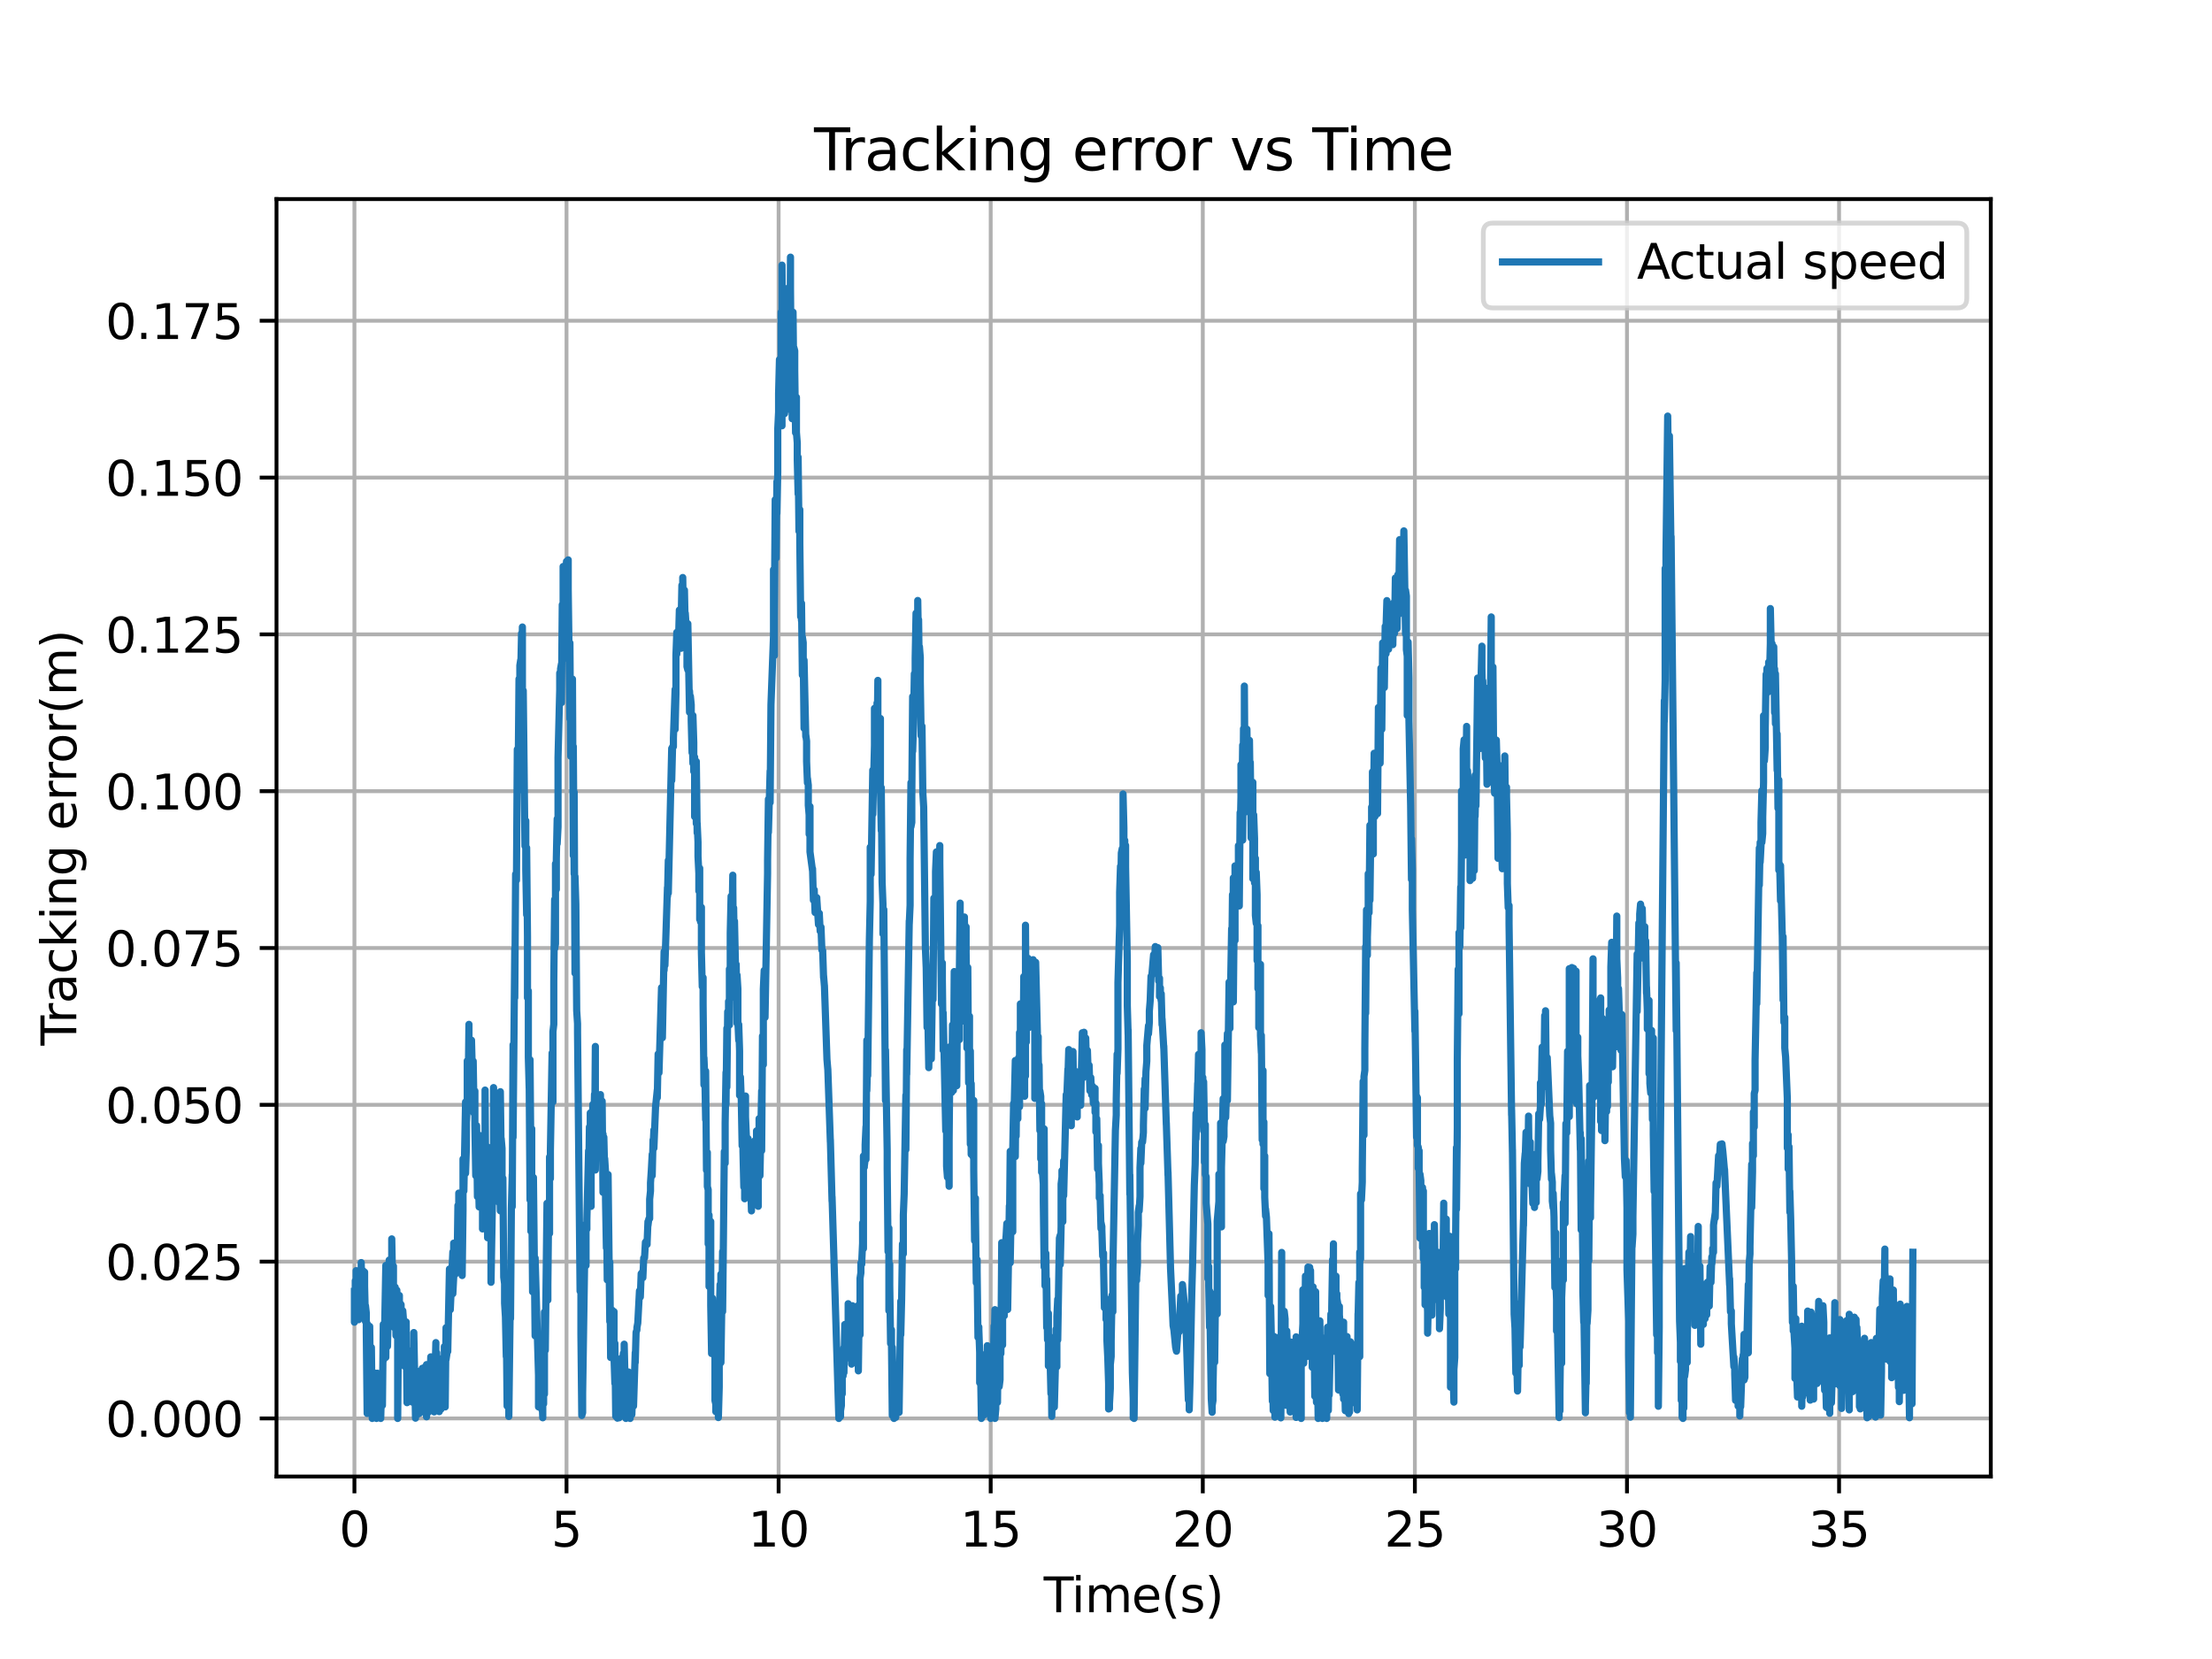 <?xml version="1.0" encoding="utf-8" standalone="no"?>
<!DOCTYPE svg PUBLIC "-//W3C//DTD SVG 1.1//EN"
  "http://www.w3.org/Graphics/SVG/1.1/DTD/svg11.dtd">
<svg xmlns:xlink="http://www.w3.org/1999/xlink" width="460.8pt" height="345.6pt" viewBox="0 0 460.8 345.6" xmlns="http://www.w3.org/2000/svg" version="1.1">
 <defs>
  <style type="text/css">*{stroke-linejoin: round; stroke-linecap: butt}</style>
 </defs>
 <g id="figure_1">
  <g id="patch_1">
   <path d="M 0 345.6 
L 460.8 345.6 
L 460.8 0 
L 0 0 
z
" style="fill: #ffffff"/>
  </g>
  <g id="axes_1">
   <g id="patch_2">
    <path d="M 57.6 307.584 
L 414.72 307.584 
L 414.72 41.472 
L 57.6 41.472 
z
" style="fill: #ffffff"/>
   </g>
   <g id="matplotlib.axis_1">
    <g id="xtick_1">
     <g id="line2d_1">
      <path d="M 73.833 307.584 
L 73.833 41.472 
" clip-path="url(#p739a4f25e3)" style="fill: none; stroke: #b0b0b0; stroke-width: 0.8; stroke-linecap: square"/>
     </g>
     <g id="line2d_2">
      <defs>
       <path id="m9d75eccedd" d="M 0 0 
L 0 3.5 
" style="stroke: #000000; stroke-width: 0.8"/>
      </defs>
      <g>
       <use xlink:href="#m9d75eccedd" x="73.833" y="307.584" style="stroke: #000000; stroke-width: 0.8"/>
      </g>
     </g>
     <g id="text_1">
      <!-- 0 -->
      <g transform="translate(70.651 322.182) scale(0.1 -0.1)">
       <defs>
        <path id="DejaVuSans-30" d="M 2034 4250 
Q 1547 4250 1301 3770 
Q 1056 3291 1056 2328 
Q 1056 1369 1301 889 
Q 1547 409 2034 409 
Q 2525 409 2770 889 
Q 3016 1369 3016 2328 
Q 3016 3291 2770 3770 
Q 2525 4250 2034 4250 
z
M 2034 4750 
Q 2819 4750 3233 4129 
Q 3647 3509 3647 2328 
Q 3647 1150 3233 529 
Q 2819 -91 2034 -91 
Q 1250 -91 836 529 
Q 422 1150 422 2328 
Q 422 3509 836 4129 
Q 1250 4750 2034 4750 
z
" transform="scale(0.016)"/>
       </defs>
       <use xlink:href="#DejaVuSans-30"/>
      </g>
     </g>
    </g>
    <g id="xtick_2">
     <g id="line2d_3">
      <path d="M 118.015 307.584 
L 118.015 41.472 
" clip-path="url(#p739a4f25e3)" style="fill: none; stroke: #b0b0b0; stroke-width: 0.8; stroke-linecap: square"/>
     </g>
     <g id="line2d_4">
      <g>
       <use xlink:href="#m9d75eccedd" x="118.015" y="307.584" style="stroke: #000000; stroke-width: 0.8"/>
      </g>
     </g>
     <g id="text_2">
      <!-- 5 -->
      <g transform="translate(114.834 322.182) scale(0.1 -0.1)">
       <defs>
        <path id="DejaVuSans-35" d="M 691 4666 
L 3169 4666 
L 3169 4134 
L 1269 4134 
L 1269 2991 
Q 1406 3038 1543 3061 
Q 1681 3084 1819 3084 
Q 2600 3084 3056 2656 
Q 3513 2228 3513 1497 
Q 3513 744 3044 326 
Q 2575 -91 1722 -91 
Q 1428 -91 1123 -41 
Q 819 9 494 109 
L 494 744 
Q 775 591 1075 516 
Q 1375 441 1709 441 
Q 2250 441 2565 725 
Q 2881 1009 2881 1497 
Q 2881 1984 2565 2268 
Q 2250 2553 1709 2553 
Q 1456 2553 1204 2497 
Q 953 2441 691 2322 
L 691 4666 
z
" transform="scale(0.016)"/>
       </defs>
       <use xlink:href="#DejaVuSans-35"/>
      </g>
     </g>
    </g>
    <g id="xtick_3">
     <g id="line2d_5">
      <path d="M 162.198 307.584 
L 162.198 41.472 
" clip-path="url(#p739a4f25e3)" style="fill: none; stroke: #b0b0b0; stroke-width: 0.8; stroke-linecap: square"/>
     </g>
     <g id="line2d_6">
      <g>
       <use xlink:href="#m9d75eccedd" x="162.198" y="307.584" style="stroke: #000000; stroke-width: 0.8"/>
      </g>
     </g>
     <g id="text_3">
      <!-- 10 -->
      <g transform="translate(155.836 322.182) scale(0.1 -0.1)">
       <defs>
        <path id="DejaVuSans-31" d="M 794 531 
L 1825 531 
L 1825 4091 
L 703 3866 
L 703 4441 
L 1819 4666 
L 2450 4666 
L 2450 531 
L 3481 531 
L 3481 0 
L 794 0 
L 794 531 
z
" transform="scale(0.016)"/>
       </defs>
       <use xlink:href="#DejaVuSans-31"/>
       <use xlink:href="#DejaVuSans-30" x="63.623"/>
      </g>
     </g>
    </g>
    <g id="xtick_4">
     <g id="line2d_7">
      <path d="M 206.381 307.584 
L 206.381 41.472 
" clip-path="url(#p739a4f25e3)" style="fill: none; stroke: #b0b0b0; stroke-width: 0.8; stroke-linecap: square"/>
     </g>
     <g id="line2d_8">
      <g>
       <use xlink:href="#m9d75eccedd" x="206.381" y="307.584" style="stroke: #000000; stroke-width: 0.8"/>
      </g>
     </g>
     <g id="text_4">
      <!-- 15 -->
      <g transform="translate(200.018 322.182) scale(0.1 -0.1)">
       <use xlink:href="#DejaVuSans-31"/>
       <use xlink:href="#DejaVuSans-35" x="63.623"/>
      </g>
     </g>
    </g>
    <g id="xtick_5">
     <g id="line2d_9">
      <path d="M 250.564 307.584 
L 250.564 41.472 
" clip-path="url(#p739a4f25e3)" style="fill: none; stroke: #b0b0b0; stroke-width: 0.8; stroke-linecap: square"/>
     </g>
     <g id="line2d_10">
      <g>
       <use xlink:href="#m9d75eccedd" x="250.564" y="307.584" style="stroke: #000000; stroke-width: 0.8"/>
      </g>
     </g>
     <g id="text_5">
      <!-- 20 -->
      <g transform="translate(244.201 322.182) scale(0.1 -0.1)">
       <defs>
        <path id="DejaVuSans-32" d="M 1228 531 
L 3431 531 
L 3431 0 
L 469 0 
L 469 531 
Q 828 903 1448 1529 
Q 2069 2156 2228 2338 
Q 2531 2678 2651 2914 
Q 2772 3150 2772 3378 
Q 2772 3750 2511 3984 
Q 2250 4219 1831 4219 
Q 1534 4219 1204 4116 
Q 875 4013 500 3803 
L 500 4441 
Q 881 4594 1212 4672 
Q 1544 4750 1819 4750 
Q 2544 4750 2975 4387 
Q 3406 4025 3406 3419 
Q 3406 3131 3298 2873 
Q 3191 2616 2906 2266 
Q 2828 2175 2409 1742 
Q 1991 1309 1228 531 
z
" transform="scale(0.016)"/>
       </defs>
       <use xlink:href="#DejaVuSans-32"/>
       <use xlink:href="#DejaVuSans-30" x="63.623"/>
      </g>
     </g>
    </g>
    <g id="xtick_6">
     <g id="line2d_11">
      <path d="M 294.746 307.584 
L 294.746 41.472 
" clip-path="url(#p739a4f25e3)" style="fill: none; stroke: #b0b0b0; stroke-width: 0.8; stroke-linecap: square"/>
     </g>
     <g id="line2d_12">
      <g>
       <use xlink:href="#m9d75eccedd" x="294.746" y="307.584" style="stroke: #000000; stroke-width: 0.8"/>
      </g>
     </g>
     <g id="text_6">
      <!-- 25 -->
      <g transform="translate(288.384 322.182) scale(0.1 -0.1)">
       <use xlink:href="#DejaVuSans-32"/>
       <use xlink:href="#DejaVuSans-35" x="63.623"/>
      </g>
     </g>
    </g>
    <g id="xtick_7">
     <g id="line2d_13">
      <path d="M 338.929 307.584 
L 338.929 41.472 
" clip-path="url(#p739a4f25e3)" style="fill: none; stroke: #b0b0b0; stroke-width: 0.8; stroke-linecap: square"/>
     </g>
     <g id="line2d_14">
      <g>
       <use xlink:href="#m9d75eccedd" x="338.929" y="307.584" style="stroke: #000000; stroke-width: 0.8"/>
      </g>
     </g>
     <g id="text_7">
      <!-- 30 -->
      <g transform="translate(332.566 322.182) scale(0.1 -0.1)">
       <defs>
        <path id="DejaVuSans-33" d="M 2597 2516 
Q 3050 2419 3304 2112 
Q 3559 1806 3559 1356 
Q 3559 666 3084 287 
Q 2609 -91 1734 -91 
Q 1441 -91 1130 -33 
Q 819 25 488 141 
L 488 750 
Q 750 597 1062 519 
Q 1375 441 1716 441 
Q 2309 441 2620 675 
Q 2931 909 2931 1356 
Q 2931 1769 2642 2001 
Q 2353 2234 1838 2234 
L 1294 2234 
L 1294 2753 
L 1863 2753 
Q 2328 2753 2575 2939 
Q 2822 3125 2822 3475 
Q 2822 3834 2567 4026 
Q 2313 4219 1838 4219 
Q 1578 4219 1281 4162 
Q 984 4106 628 3988 
L 628 4550 
Q 988 4650 1302 4700 
Q 1616 4750 1894 4750 
Q 2613 4750 3031 4423 
Q 3450 4097 3450 3541 
Q 3450 3153 3228 2886 
Q 3006 2619 2597 2516 
z
" transform="scale(0.016)"/>
       </defs>
       <use xlink:href="#DejaVuSans-33"/>
       <use xlink:href="#DejaVuSans-30" x="63.623"/>
      </g>
     </g>
    </g>
    <g id="xtick_8">
     <g id="line2d_15">
      <path d="M 383.112 307.584 
L 383.112 41.472 
" clip-path="url(#p739a4f25e3)" style="fill: none; stroke: #b0b0b0; stroke-width: 0.8; stroke-linecap: square"/>
     </g>
     <g id="line2d_16">
      <g>
       <use xlink:href="#m9d75eccedd" x="383.112" y="307.584" style="stroke: #000000; stroke-width: 0.8"/>
      </g>
     </g>
     <g id="text_8">
      <!-- 35 -->
      <g transform="translate(376.749 322.182) scale(0.1 -0.1)">
       <use xlink:href="#DejaVuSans-33"/>
       <use xlink:href="#DejaVuSans-35" x="63.623"/>
      </g>
     </g>
    </g>
    <g id="text_9">
     <!-- Time(s) -->
     <g transform="translate(217.42 335.861) scale(0.1 -0.1)">
      <defs>
       <path id="DejaVuSans-54" d="M -19 4666 
L 3928 4666 
L 3928 4134 
L 2272 4134 
L 2272 0 
L 1638 0 
L 1638 4134 
L -19 4134 
L -19 4666 
z
" transform="scale(0.016)"/>
       <path id="DejaVuSans-69" d="M 603 3500 
L 1178 3500 
L 1178 0 
L 603 0 
L 603 3500 
z
M 603 4863 
L 1178 4863 
L 1178 4134 
L 603 4134 
L 603 4863 
z
" transform="scale(0.016)"/>
       <path id="DejaVuSans-6d" d="M 3328 2828 
Q 3544 3216 3844 3400 
Q 4144 3584 4550 3584 
Q 5097 3584 5394 3201 
Q 5691 2819 5691 2113 
L 5691 0 
L 5113 0 
L 5113 2094 
Q 5113 2597 4934 2840 
Q 4756 3084 4391 3084 
Q 3944 3084 3684 2787 
Q 3425 2491 3425 1978 
L 3425 0 
L 2847 0 
L 2847 2094 
Q 2847 2600 2669 2842 
Q 2491 3084 2119 3084 
Q 1678 3084 1418 2786 
Q 1159 2488 1159 1978 
L 1159 0 
L 581 0 
L 581 3500 
L 1159 3500 
L 1159 2956 
Q 1356 3278 1631 3431 
Q 1906 3584 2284 3584 
Q 2666 3584 2933 3390 
Q 3200 3197 3328 2828 
z
" transform="scale(0.016)"/>
       <path id="DejaVuSans-65" d="M 3597 1894 
L 3597 1613 
L 953 1613 
Q 991 1019 1311 708 
Q 1631 397 2203 397 
Q 2534 397 2845 478 
Q 3156 559 3463 722 
L 3463 178 
Q 3153 47 2828 -22 
Q 2503 -91 2169 -91 
Q 1331 -91 842 396 
Q 353 884 353 1716 
Q 353 2575 817 3079 
Q 1281 3584 2069 3584 
Q 2775 3584 3186 3129 
Q 3597 2675 3597 1894 
z
M 3022 2063 
Q 3016 2534 2758 2815 
Q 2500 3097 2075 3097 
Q 1594 3097 1305 2825 
Q 1016 2553 972 2059 
L 3022 2063 
z
" transform="scale(0.016)"/>
       <path id="DejaVuSans-28" d="M 1984 4856 
Q 1566 4138 1362 3434 
Q 1159 2731 1159 2009 
Q 1159 1288 1364 580 
Q 1569 -128 1984 -844 
L 1484 -844 
Q 1016 -109 783 600 
Q 550 1309 550 2009 
Q 550 2706 781 3412 
Q 1013 4119 1484 4856 
L 1984 4856 
z
" transform="scale(0.016)"/>
       <path id="DejaVuSans-73" d="M 2834 3397 
L 2834 2853 
Q 2591 2978 2328 3040 
Q 2066 3103 1784 3103 
Q 1356 3103 1142 2972 
Q 928 2841 928 2578 
Q 928 2378 1081 2264 
Q 1234 2150 1697 2047 
L 1894 2003 
Q 2506 1872 2764 1633 
Q 3022 1394 3022 966 
Q 3022 478 2636 193 
Q 2250 -91 1575 -91 
Q 1294 -91 989 -36 
Q 684 19 347 128 
L 347 722 
Q 666 556 975 473 
Q 1284 391 1588 391 
Q 1994 391 2212 530 
Q 2431 669 2431 922 
Q 2431 1156 2273 1281 
Q 2116 1406 1581 1522 
L 1381 1569 
Q 847 1681 609 1914 
Q 372 2147 372 2553 
Q 372 3047 722 3315 
Q 1072 3584 1716 3584 
Q 2034 3584 2315 3537 
Q 2597 3491 2834 3397 
z
" transform="scale(0.016)"/>
       <path id="DejaVuSans-29" d="M 513 4856 
L 1013 4856 
Q 1481 4119 1714 3412 
Q 1947 2706 1947 2009 
Q 1947 1309 1714 600 
Q 1481 -109 1013 -844 
L 513 -844 
Q 928 -128 1133 580 
Q 1338 1288 1338 2009 
Q 1338 2731 1133 3434 
Q 928 4138 513 4856 
z
" transform="scale(0.016)"/>
      </defs>
      <use xlink:href="#DejaVuSans-54"/>
      <use xlink:href="#DejaVuSans-69" x="57.959"/>
      <use xlink:href="#DejaVuSans-6d" x="85.742"/>
      <use xlink:href="#DejaVuSans-65" x="183.154"/>
      <use xlink:href="#DejaVuSans-28" x="244.678"/>
      <use xlink:href="#DejaVuSans-73" x="283.691"/>
      <use xlink:href="#DejaVuSans-29" x="335.791"/>
     </g>
    </g>
   </g>
   <g id="matplotlib.axis_2">
    <g id="ytick_1">
     <g id="line2d_17">
      <path d="M 57.6 295.488 
L 414.72 295.488 
" clip-path="url(#p739a4f25e3)" style="fill: none; stroke: #b0b0b0; stroke-width: 0.8; stroke-linecap: square"/>
     </g>
     <g id="line2d_18">
      <defs>
       <path id="mecffaa0ad9" d="M 0 0 
L -3.5 0 
" style="stroke: #000000; stroke-width: 0.8"/>
      </defs>
      <g>
       <use xlink:href="#mecffaa0ad9" x="57.6" y="295.488" style="stroke: #000000; stroke-width: 0.8"/>
      </g>
     </g>
     <g id="text_10">
      <!-- 0.000 -->
      <g transform="translate(21.972 299.287) scale(0.1 -0.1)">
       <defs>
        <path id="DejaVuSans-2e" d="M 684 794 
L 1344 794 
L 1344 0 
L 684 0 
L 684 794 
z
" transform="scale(0.016)"/>
       </defs>
       <use xlink:href="#DejaVuSans-30"/>
       <use xlink:href="#DejaVuSans-2e" x="63.623"/>
       <use xlink:href="#DejaVuSans-30" x="95.41"/>
       <use xlink:href="#DejaVuSans-30" x="159.033"/>
       <use xlink:href="#DejaVuSans-30" x="222.656"/>
      </g>
     </g>
    </g>
    <g id="ytick_2">
     <g id="line2d_19">
      <path d="M 57.6 262.821 
L 414.72 262.821 
" clip-path="url(#p739a4f25e3)" style="fill: none; stroke: #b0b0b0; stroke-width: 0.8; stroke-linecap: square"/>
     </g>
     <g id="line2d_20">
      <g>
       <use xlink:href="#mecffaa0ad9" x="57.6" y="262.821" style="stroke: #000000; stroke-width: 0.8"/>
      </g>
     </g>
     <g id="text_11">
      <!-- 0.025 -->
      <g transform="translate(21.972 266.62) scale(0.1 -0.1)">
       <use xlink:href="#DejaVuSans-30"/>
       <use xlink:href="#DejaVuSans-2e" x="63.623"/>
       <use xlink:href="#DejaVuSans-30" x="95.41"/>
       <use xlink:href="#DejaVuSans-32" x="159.033"/>
       <use xlink:href="#DejaVuSans-35" x="222.656"/>
      </g>
     </g>
    </g>
    <g id="ytick_3">
     <g id="line2d_21">
      <path d="M 57.6 230.154 
L 414.72 230.154 
" clip-path="url(#p739a4f25e3)" style="fill: none; stroke: #b0b0b0; stroke-width: 0.8; stroke-linecap: square"/>
     </g>
     <g id="line2d_22">
      <g>
       <use xlink:href="#mecffaa0ad9" x="57.6" y="230.154" style="stroke: #000000; stroke-width: 0.8"/>
      </g>
     </g>
     <g id="text_12">
      <!-- 0.050 -->
      <g transform="translate(21.972 233.953) scale(0.1 -0.1)">
       <use xlink:href="#DejaVuSans-30"/>
       <use xlink:href="#DejaVuSans-2e" x="63.623"/>
       <use xlink:href="#DejaVuSans-30" x="95.41"/>
       <use xlink:href="#DejaVuSans-35" x="159.033"/>
       <use xlink:href="#DejaVuSans-30" x="222.656"/>
      </g>
     </g>
    </g>
    <g id="ytick_4">
     <g id="line2d_23">
      <path d="M 57.6 197.486 
L 414.72 197.486 
" clip-path="url(#p739a4f25e3)" style="fill: none; stroke: #b0b0b0; stroke-width: 0.8; stroke-linecap: square"/>
     </g>
     <g id="line2d_24">
      <g>
       <use xlink:href="#mecffaa0ad9" x="57.6" y="197.486" style="stroke: #000000; stroke-width: 0.8"/>
      </g>
     </g>
     <g id="text_13">
      <!-- 0.075 -->
      <g transform="translate(21.972 201.286) scale(0.1 -0.1)">
       <defs>
        <path id="DejaVuSans-37" d="M 525 4666 
L 3525 4666 
L 3525 4397 
L 1831 0 
L 1172 0 
L 2766 4134 
L 525 4134 
L 525 4666 
z
" transform="scale(0.016)"/>
       </defs>
       <use xlink:href="#DejaVuSans-30"/>
       <use xlink:href="#DejaVuSans-2e" x="63.623"/>
       <use xlink:href="#DejaVuSans-30" x="95.41"/>
       <use xlink:href="#DejaVuSans-37" x="159.033"/>
       <use xlink:href="#DejaVuSans-35" x="222.656"/>
      </g>
     </g>
    </g>
    <g id="ytick_5">
     <g id="line2d_25">
      <path d="M 57.6 164.819 
L 414.72 164.819 
" clip-path="url(#p739a4f25e3)" style="fill: none; stroke: #b0b0b0; stroke-width: 0.8; stroke-linecap: square"/>
     </g>
     <g id="line2d_26">
      <g>
       <use xlink:href="#mecffaa0ad9" x="57.6" y="164.819" style="stroke: #000000; stroke-width: 0.8"/>
      </g>
     </g>
     <g id="text_14">
      <!-- 0.100 -->
      <g transform="translate(21.972 168.619) scale(0.1 -0.1)">
       <use xlink:href="#DejaVuSans-30"/>
       <use xlink:href="#DejaVuSans-2e" x="63.623"/>
       <use xlink:href="#DejaVuSans-31" x="95.41"/>
       <use xlink:href="#DejaVuSans-30" x="159.033"/>
       <use xlink:href="#DejaVuSans-30" x="222.656"/>
      </g>
     </g>
    </g>
    <g id="ytick_6">
     <g id="line2d_27">
      <path d="M 57.6 132.152 
L 414.72 132.152 
" clip-path="url(#p739a4f25e3)" style="fill: none; stroke: #b0b0b0; stroke-width: 0.8; stroke-linecap: square"/>
     </g>
     <g id="line2d_28">
      <g>
       <use xlink:href="#mecffaa0ad9" x="57.6" y="132.152" style="stroke: #000000; stroke-width: 0.8"/>
      </g>
     </g>
     <g id="text_15">
      <!-- 0.125 -->
      <g transform="translate(21.972 135.951) scale(0.1 -0.1)">
       <use xlink:href="#DejaVuSans-30"/>
       <use xlink:href="#DejaVuSans-2e" x="63.623"/>
       <use xlink:href="#DejaVuSans-31" x="95.41"/>
       <use xlink:href="#DejaVuSans-32" x="159.033"/>
       <use xlink:href="#DejaVuSans-35" x="222.656"/>
      </g>
     </g>
    </g>
    <g id="ytick_7">
     <g id="line2d_29">
      <path d="M 57.6 99.485 
L 414.72 99.485 
" clip-path="url(#p739a4f25e3)" style="fill: none; stroke: #b0b0b0; stroke-width: 0.8; stroke-linecap: square"/>
     </g>
     <g id="line2d_30">
      <g>
       <use xlink:href="#mecffaa0ad9" x="57.6" y="99.485" style="stroke: #000000; stroke-width: 0.8"/>
      </g>
     </g>
     <g id="text_16">
      <!-- 0.150 -->
      <g transform="translate(21.972 103.284) scale(0.1 -0.1)">
       <use xlink:href="#DejaVuSans-30"/>
       <use xlink:href="#DejaVuSans-2e" x="63.623"/>
       <use xlink:href="#DejaVuSans-31" x="95.41"/>
       <use xlink:href="#DejaVuSans-35" x="159.033"/>
       <use xlink:href="#DejaVuSans-30" x="222.656"/>
      </g>
     </g>
    </g>
    <g id="ytick_8">
     <g id="line2d_31">
      <path d="M 57.6 66.818 
L 414.72 66.818 
" clip-path="url(#p739a4f25e3)" style="fill: none; stroke: #b0b0b0; stroke-width: 0.8; stroke-linecap: square"/>
     </g>
     <g id="line2d_32">
      <g>
       <use xlink:href="#mecffaa0ad9" x="57.6" y="66.818" style="stroke: #000000; stroke-width: 0.8"/>
      </g>
     </g>
     <g id="text_17">
      <!-- 0.175 -->
      <g transform="translate(21.972 70.617) scale(0.1 -0.1)">
       <use xlink:href="#DejaVuSans-30"/>
       <use xlink:href="#DejaVuSans-2e" x="63.623"/>
       <use xlink:href="#DejaVuSans-31" x="95.41"/>
       <use xlink:href="#DejaVuSans-37" x="159.033"/>
       <use xlink:href="#DejaVuSans-35" x="222.656"/>
      </g>
     </g>
    </g>
    <g id="text_18">
     <!-- Tracking error(m) -->
     <g transform="translate(15.892 217.804) rotate(-90) scale(0.1 -0.1)">
      <defs>
       <path id="DejaVuSans-72" d="M 2631 2963 
Q 2534 3019 2420 3045 
Q 2306 3072 2169 3072 
Q 1681 3072 1420 2755 
Q 1159 2438 1159 1844 
L 1159 0 
L 581 0 
L 581 3500 
L 1159 3500 
L 1159 2956 
Q 1341 3275 1631 3429 
Q 1922 3584 2338 3584 
Q 2397 3584 2469 3576 
Q 2541 3569 2628 3553 
L 2631 2963 
z
" transform="scale(0.016)"/>
       <path id="DejaVuSans-61" d="M 2194 1759 
Q 1497 1759 1228 1600 
Q 959 1441 959 1056 
Q 959 750 1161 570 
Q 1363 391 1709 391 
Q 2188 391 2477 730 
Q 2766 1069 2766 1631 
L 2766 1759 
L 2194 1759 
z
M 3341 1997 
L 3341 0 
L 2766 0 
L 2766 531 
Q 2569 213 2275 61 
Q 1981 -91 1556 -91 
Q 1019 -91 701 211 
Q 384 513 384 1019 
Q 384 1609 779 1909 
Q 1175 2209 1959 2209 
L 2766 2209 
L 2766 2266 
Q 2766 2663 2505 2880 
Q 2244 3097 1772 3097 
Q 1472 3097 1187 3025 
Q 903 2953 641 2809 
L 641 3341 
Q 956 3463 1253 3523 
Q 1550 3584 1831 3584 
Q 2591 3584 2966 3190 
Q 3341 2797 3341 1997 
z
" transform="scale(0.016)"/>
       <path id="DejaVuSans-63" d="M 3122 3366 
L 3122 2828 
Q 2878 2963 2633 3030 
Q 2388 3097 2138 3097 
Q 1578 3097 1268 2742 
Q 959 2388 959 1747 
Q 959 1106 1268 751 
Q 1578 397 2138 397 
Q 2388 397 2633 464 
Q 2878 531 3122 666 
L 3122 134 
Q 2881 22 2623 -34 
Q 2366 -91 2075 -91 
Q 1284 -91 818 406 
Q 353 903 353 1747 
Q 353 2603 823 3093 
Q 1294 3584 2113 3584 
Q 2378 3584 2631 3529 
Q 2884 3475 3122 3366 
z
" transform="scale(0.016)"/>
       <path id="DejaVuSans-6b" d="M 581 4863 
L 1159 4863 
L 1159 1991 
L 2875 3500 
L 3609 3500 
L 1753 1863 
L 3688 0 
L 2938 0 
L 1159 1709 
L 1159 0 
L 581 0 
L 581 4863 
z
" transform="scale(0.016)"/>
       <path id="DejaVuSans-6e" d="M 3513 2113 
L 3513 0 
L 2938 0 
L 2938 2094 
Q 2938 2591 2744 2837 
Q 2550 3084 2163 3084 
Q 1697 3084 1428 2787 
Q 1159 2491 1159 1978 
L 1159 0 
L 581 0 
L 581 3500 
L 1159 3500 
L 1159 2956 
Q 1366 3272 1645 3428 
Q 1925 3584 2291 3584 
Q 2894 3584 3203 3211 
Q 3513 2838 3513 2113 
z
" transform="scale(0.016)"/>
       <path id="DejaVuSans-67" d="M 2906 1791 
Q 2906 2416 2648 2759 
Q 2391 3103 1925 3103 
Q 1463 3103 1205 2759 
Q 947 2416 947 1791 
Q 947 1169 1205 825 
Q 1463 481 1925 481 
Q 2391 481 2648 825 
Q 2906 1169 2906 1791 
z
M 3481 434 
Q 3481 -459 3084 -895 
Q 2688 -1331 1869 -1331 
Q 1566 -1331 1297 -1286 
Q 1028 -1241 775 -1147 
L 775 -588 
Q 1028 -725 1275 -790 
Q 1522 -856 1778 -856 
Q 2344 -856 2625 -561 
Q 2906 -266 2906 331 
L 2906 616 
Q 2728 306 2450 153 
Q 2172 0 1784 0 
Q 1141 0 747 490 
Q 353 981 353 1791 
Q 353 2603 747 3093 
Q 1141 3584 1784 3584 
Q 2172 3584 2450 3431 
Q 2728 3278 2906 2969 
L 2906 3500 
L 3481 3500 
L 3481 434 
z
" transform="scale(0.016)"/>
       <path id="DejaVuSans-20" transform="scale(0.016)"/>
       <path id="DejaVuSans-6f" d="M 1959 3097 
Q 1497 3097 1228 2736 
Q 959 2375 959 1747 
Q 959 1119 1226 758 
Q 1494 397 1959 397 
Q 2419 397 2687 759 
Q 2956 1122 2956 1747 
Q 2956 2369 2687 2733 
Q 2419 3097 1959 3097 
z
M 1959 3584 
Q 2709 3584 3137 3096 
Q 3566 2609 3566 1747 
Q 3566 888 3137 398 
Q 2709 -91 1959 -91 
Q 1206 -91 779 398 
Q 353 888 353 1747 
Q 353 2609 779 3096 
Q 1206 3584 1959 3584 
z
" transform="scale(0.016)"/>
      </defs>
      <use xlink:href="#DejaVuSans-54"/>
      <use xlink:href="#DejaVuSans-72" x="46.334"/>
      <use xlink:href="#DejaVuSans-61" x="87.447"/>
      <use xlink:href="#DejaVuSans-63" x="148.727"/>
      <use xlink:href="#DejaVuSans-6b" x="203.707"/>
      <use xlink:href="#DejaVuSans-69" x="261.617"/>
      <use xlink:href="#DejaVuSans-6e" x="289.4"/>
      <use xlink:href="#DejaVuSans-67" x="352.779"/>
      <use xlink:href="#DejaVuSans-20" x="416.256"/>
      <use xlink:href="#DejaVuSans-65" x="448.043"/>
      <use xlink:href="#DejaVuSans-72" x="509.566"/>
      <use xlink:href="#DejaVuSans-72" x="548.93"/>
      <use xlink:href="#DejaVuSans-6f" x="587.793"/>
      <use xlink:href="#DejaVuSans-72" x="648.975"/>
      <use xlink:href="#DejaVuSans-28" x="690.088"/>
      <use xlink:href="#DejaVuSans-6d" x="729.102"/>
      <use xlink:href="#DejaVuSans-29" x="826.514"/>
     </g>
    </g>
   </g>
   <g id="line2d_33">
    <path d="M 73.833 269.016 
L 73.833 275.434 
L 74.009 270.452 
L 74.009 266.804 
L 74.186 270.062 
L 74.186 264.699 
L 74.363 274.443 
L 74.363 272.89 
L 74.54 272.138 
L 74.54 267.496 
L 74.716 274.917 
L 75.07 264.84 
L 75.07 268.344 
L 75.247 273.223 
L 75.247 263.016 
L 75.423 270.726 
L 75.423 268.262 
L 75.6 266.977 
L 75.6 264.691 
L 75.777 273.095 
L 75.777 267.318 
L 75.953 265.003 
L 75.953 267.94 
L 76.13 275.279 
L 76.13 271.962 
L 76.307 273.523 
L 76.307 277.643 
L 76.484 294.443 
L 76.484 275.728 
L 76.66 286.941 
L 76.66 284.073 
L 76.837 281.922 
L 76.837 279.885 
L 77.014 278.657 
L 77.014 276.311 
L 77.191 292.017 
L 77.191 286.278 
L 77.367 288.026 
L 77.367 280.691 
L 77.544 295.488 
L 77.544 295.488 
L 77.721 292.032 
L 77.721 286.707 
L 77.898 290.576 
L 77.898 286.687 
L 78.074 288.12 
L 78.074 292.179 
L 78.251 294.682 
L 78.251 286.065 
L 78.428 295.488 
L 78.428 295.488 
L 78.604 286.065 
L 78.604 286.69 
L 78.781 294.632 
L 78.781 291.516 
L 78.958 289.281 
L 78.958 292.923 
L 79.135 292.99 
L 79.135 288.508 
L 79.311 295.488 
L 79.311 295.488 
L 79.488 288.777 
L 79.488 288.88 
L 79.665 287.291 
L 79.665 292.773 
L 79.842 275.888 
L 79.842 283.457 
L 80.018 281.82 
L 80.018 282.588 
L 80.372 263.601 
L 80.372 282.766 
L 80.548 265.198 
L 80.548 277.832 
L 80.725 267.074 
L 80.725 280.462 
L 81.079 262.493 
L 81.079 265.634 
L 81.255 263.07 
L 81.255 264.192 
L 81.432 262.322 
L 81.432 263.264 
L 81.609 273.077 
L 81.609 258.083 
L 81.786 267.414 
L 81.962 263.746 
L 81.962 269.281 
L 82.139 276.562 
L 82.316 274.726 
L 82.316 268.136 
L 82.493 278.241 
L 82.669 272.58 
L 82.669 268.771 
L 82.846 274.508 
L 82.846 295.488 
L 83.023 274.887 
L 83.199 269.863 
L 83.199 272.894 
L 83.376 272.715 
L 83.376 271.527 
L 83.553 271.778 
L 83.553 277.294 
L 83.73 273.826 
L 83.73 279.344 
L 83.906 278.939 
L 83.906 273.055 
L 84.083 275.304 
L 84.083 278.274 
L 84.26 280.998 
L 84.26 284.598 
L 84.437 277.871 
L 84.437 284.433 
L 84.613 275.381 
L 84.79 292.204 
L 84.79 283.743 
L 84.967 283.605 
L 84.967 283.302 
L 85.144 283.779 
L 85.32 281.433 
L 85.32 285.126 
L 85.674 291.823 
L 85.85 292.072 
L 85.85 287.884 
L 86.027 286.062 
L 86.027 292.015 
L 86.204 290.988 
L 86.204 277.593 
L 86.557 295.428 
L 86.557 290.951 
L 86.734 294.356 
L 86.734 293.209 
L 87.088 285.705 
L 87.088 294.577 
L 87.264 290.917 
L 87.264 294.277 
L 87.441 294.396 
L 87.441 294.285 
L 87.618 292.426 
L 87.618 290.091 
L 87.794 292.587 
L 87.794 290.413 
L 87.971 293.17 
L 87.971 285.045 
L 88.148 287.894 
L 88.148 289.911 
L 88.325 286.357 
L 88.325 287.573 
L 88.501 288.742 
L 88.501 284.789 
L 88.678 286.616 
L 88.678 292.044 
L 88.855 295.151 
L 88.855 284.274 
L 89.032 286.587 
L 89.032 284.602 
L 89.208 294.218 
L 89.385 292.855 
L 89.385 290.114 
L 89.562 290.065 
L 89.562 288.838 
L 89.739 282.656 
L 89.739 293.382 
L 89.915 282.884 
L 90.092 293.175 
L 90.092 290.202 
L 90.269 288.505 
L 90.269 290.891 
L 90.445 287.167 
L 90.445 294.128 
L 90.622 293.064 
L 90.622 286.779 
L 90.799 279.688 
L 90.799 293.21 
L 90.976 281.807 
L 90.976 284.407 
L 91.152 293.237 
L 91.152 287.008 
L 91.329 292.038 
L 91.506 286.759 
L 91.506 294.069 
L 91.683 283.61 
L 91.683 290.726 
L 91.859 283.072 
L 91.859 293.557 
L 92.036 290.903 
L 92.036 292.006 
L 92.213 285.028 
L 92.213 285.453 
L 92.389 283.54 
L 92.389 287.975 
L 92.566 286.107 
L 92.566 280.519 
L 92.743 281.151 
L 92.743 293.088 
L 92.92 276.582 
L 92.92 283.227 
L 93.096 282.025 
L 93.096 280.756 
L 93.273 280.509 
L 93.273 281.548 
L 93.627 264.356 
L 93.627 265.74 
L 93.803 269.34 
L 93.803 272.843 
L 94.334 260.794 
L 94.334 269.507 
L 94.51 266.102 
L 94.51 258.967 
L 94.687 260.597 
L 94.687 263.549 
L 94.864 265.407 
L 94.864 260.67 
L 95.04 264.614 
L 95.217 260.555 
L 95.217 263.894 
L 95.394 251.112 
L 95.394 258.455 
L 95.571 261.766 
L 95.571 248.54 
L 95.747 258.613 
L 95.924 251.688 
L 95.924 256.021 
L 96.101 253.089 
L 96.278 260.772 
L 96.278 265.714 
L 96.454 252.11 
L 96.454 241.441 
L 96.631 248.106 
L 96.984 229.564 
L 96.984 244.428 
L 97.161 238.833 
L 97.161 233.76 
L 97.338 230.785 
L 97.338 220.996 
L 97.515 222.779 
L 97.515 228.245 
L 97.691 213.393 
L 97.691 221.396 
L 97.868 217.059 
L 97.868 227.211 
L 98.045 218.974 
L 98.222 222.695 
L 98.222 216.691 
L 98.575 230.131 
L 98.575 221.053 
L 98.752 231.92 
L 98.929 227.278 
L 98.929 234.318 
L 99.105 244.913 
L 99.282 234.484 
L 99.459 249.286 
L 99.459 243.539 
L 99.635 242.527 
L 99.635 244.262 
L 99.812 251.425 
L 99.812 246.815 
L 99.989 236.554 
L 99.989 244.728 
L 100.166 250.819 
L 100.166 249.473 
L 100.342 242.376 
L 100.342 247.503 
L 100.519 240.365 
L 100.519 256.008 
L 100.696 250.198 
L 100.696 238.428 
L 100.873 255.843 
L 100.873 246.647 
L 101.049 243.951 
L 101.049 227.084 
L 101.226 253.006 
L 101.226 248.189 
L 101.403 250.528 
L 101.403 247.178 
L 101.579 238.949 
L 101.579 257.849 
L 101.756 247.228 
L 101.756 254.343 
L 101.933 255.416 
L 101.933 246.805 
L 102.11 253.989 
L 102.11 253.581 
L 102.286 242.75 
L 102.286 267.126 
L 102.64 246.805 
L 102.817 246.495 
L 102.817 226.567 
L 102.993 243.516 
L 102.993 233.192 
L 103.17 245.424 
L 103.17 242.563 
L 103.347 234.551 
L 103.347 238.743 
L 103.524 240.497 
L 103.524 248.06 
L 103.7 241.037 
L 103.7 235.544 
L 103.877 250.42 
L 103.877 231.625 
L 104.23 252.239 
L 104.23 227.417 
L 104.407 241.071 
L 104.407 237.188 
L 104.584 239.233 
L 104.584 246.483 
L 104.761 249.097 
L 104.761 245.452 
L 104.937 266.065 
L 105.114 267.423 
L 105.114 271.484 
L 105.291 274.335 
L 105.468 282.595 
L 105.468 276.094 
L 105.644 292.911 
L 105.644 281.855 
L 105.821 280.08 
L 105.821 284.884 
L 105.998 281.766 
L 105.998 295.075 
L 106.351 266.788 
L 106.351 274.701 
L 106.528 251.672 
L 106.705 244.715 
L 106.705 251.377 
L 106.881 217.642 
L 106.881 236.937 
L 107.235 197.59 
L 107.235 207.858 
L 107.412 182.1 
L 107.588 181.933 
L 107.588 183.389 
L 107.765 156.105 
L 107.942 164.711 
L 107.942 161.31 
L 108.119 141.441 
L 108.119 144.839 
L 108.295 152.774 
L 108.295 138.625 
L 108.472 137.486 
L 108.472 140.384 
L 108.649 131.947 
L 108.649 143.199 
L 108.825 130.617 
L 108.825 144.632 
L 109.002 151.814 
L 109.002 143.867 
L 109.356 176.258 
L 109.532 170.978 
L 109.532 181.271 
L 109.709 190.57 
L 109.709 176.606 
L 109.886 195.192 
L 109.886 207.866 
L 110.063 206.414 
L 110.063 220.235 
L 110.239 226.714 
L 110.239 225.515 
L 110.416 249.979 
L 110.416 220.757 
L 110.593 242.034 
L 110.593 256.503 
L 110.769 235.133 
L 110.769 247.377 
L 110.946 269.103 
L 110.946 263.577 
L 111.123 259.175 
L 111.123 245.297 
L 111.476 278.284 
L 111.476 262.073 
L 112.183 286.553 
L 112.183 293.085 
L 112.36 286.37 
L 112.36 279.507 
L 112.537 283.318 
L 112.537 291.022 
L 112.714 286.503 
L 112.714 290.81 
L 112.89 293.687 
L 112.89 290.609 
L 113.067 295.346 
L 113.067 286.941 
L 113.244 292.446 
L 113.244 282.615 
L 113.42 290.417 
L 113.42 273.321 
L 113.597 273.86 
L 113.597 281.305 
L 113.951 250.67 
L 114.127 270.833 
L 114.127 267.628 
L 114.304 250.998 
L 114.481 256.95 
L 114.481 241.011 
L 114.658 245.518 
L 114.658 239.627 
L 115.011 219.362 
L 115.188 229.55 
L 115.188 214.92 
L 115.364 213.384 
L 115.364 204.398 
L 115.541 187.37 
L 115.541 197.651 
L 115.718 196.64 
L 115.718 179.919 
L 115.895 185.294 
L 115.895 178.839 
L 116.071 170.594 
L 116.071 175.775 
L 116.248 172.26 
L 116.248 157.766 
L 116.602 143.675 
L 116.602 140.193 
L 116.778 143.966 
L 116.778 139.335 
L 116.955 138.341 
L 116.955 146.387 
L 117.132 125.978 
L 117.309 130.426 
L 117.309 118.012 
L 117.485 127.708 
L 117.485 122.578 
L 117.662 126.049 
L 117.662 121.46 
L 117.839 124.675 
L 117.839 120.246 
L 118.015 116.948 
L 118.015 124.059 
L 118.192 137.205 
L 118.192 122.395 
L 118.369 116.631 
L 118.369 122.762 
L 118.722 149.773 
L 118.722 133.936 
L 118.899 157.549 
L 118.899 148.171 
L 119.076 149.568 
L 119.076 148.066 
L 119.253 145.812 
L 119.253 141.46 
L 119.429 178.232 
L 119.429 155.496 
L 119.606 182.061 
L 119.606 165.013 
L 119.783 202.732 
L 119.783 182.571 
L 119.959 188.362 
L 120.136 210.54 
L 120.313 213.244 
L 120.313 215.031 
L 120.843 268.973 
L 120.843 263.014 
L 121.02 267.567 
L 121.02 278.065 
L 121.197 294.873 
L 121.373 294.275 
L 121.373 290.182 
L 121.904 255.121 
L 122.08 263.635 
L 122.08 255.861 
L 122.257 256.06 
L 122.257 253.998 
L 122.61 239.719 
L 122.61 247.288 
L 122.787 234.765 
L 122.964 251.295 
L 122.964 231.846 
L 123.141 251.308 
L 123.141 236.219 
L 123.317 235.915 
L 123.317 238.076 
L 123.494 230.077 
L 123.494 242.218 
L 123.848 227.941 
L 123.848 239.955 
L 124.024 217.991 
L 124.024 243.73 
L 124.201 230.674 
L 124.201 236.895 
L 124.378 231.558 
L 124.378 233.56 
L 124.554 238.092 
L 124.554 237.069 
L 124.731 233.597 
L 124.731 236.84 
L 125.085 228.022 
L 125.085 235.323 
L 125.261 233.854 
L 125.261 240.883 
L 125.438 234.651 
L 125.438 229.393 
L 125.615 248.396 
L 125.615 236.236 
L 125.792 240.956 
L 125.792 236.895 
L 125.968 244.164 
L 125.968 241.353 
L 126.145 244.199 
L 126.145 250.021 
L 126.322 259.959 
L 126.322 247.684 
L 126.499 266.629 
L 126.675 262.164 
L 126.675 244.68 
L 127.029 275.309 
L 127.029 262.899 
L 127.205 282.79 
L 127.205 272.873 
L 127.382 277.909 
L 127.382 274.018 
L 127.559 273.49 
L 127.559 272.959 
L 127.736 282.673 
L 127.736 281.535 
L 127.912 273.242 
L 127.912 282.848 
L 128.089 288.19 
L 128.089 279.826 
L 128.266 295.027 
L 128.443 294.085 
L 128.443 295.037 
L 128.619 295.429 
L 128.619 293.857 
L 128.796 295.131 
L 128.796 289.084 
L 128.973 295.351 
L 128.973 292.619 
L 129.149 289.289 
L 129.149 290.562 
L 129.326 291.503 
L 129.326 286.529 
L 129.503 288.212 
L 129.503 282.868 
L 129.68 283.336 
L 129.68 286.218 
L 129.856 281.927 
L 129.856 286.797 
L 130.033 282.814 
L 130.033 280.016 
L 130.387 295.488 
L 130.387 292.56 
L 130.563 286.342 
L 130.74 288.983 
L 130.917 285.8 
L 130.917 287.439 
L 131.094 294.637 
L 131.094 293.248 
L 131.27 295.488 
L 131.27 292.472 
L 131.447 294.765 
L 131.447 289.884 
L 131.624 294.678 
L 131.8 289.884 
L 131.977 291.3 
L 131.977 292.918 
L 132.331 281.77 
L 132.331 283.834 
L 132.507 277.548 
L 132.684 277.035 
L 132.684 276.567 
L 132.861 275.616 
L 133.214 268.9 
L 133.214 269.399 
L 133.391 269.84 
L 133.391 270.188 
L 133.568 265.322 
L 133.568 265.42 
L 133.744 265.092 
L 133.744 265.195 
L 133.921 266.165 
L 134.098 262.067 
L 134.098 262.152 
L 134.275 262.009 
L 134.275 262.024 
L 134.451 258.787 
L 134.628 259.174 
L 134.628 258.551 
L 134.805 259.233 
L 134.805 258.846 
L 134.982 254.478 
L 134.982 255.302 
L 135.158 253.95 
L 135.335 253.848 
L 135.335 249.817 
L 135.512 248.1 
L 135.512 246.418 
L 135.689 243.747 
L 135.865 240.457 
L 135.865 244.902 
L 136.042 237.445 
L 136.042 239.102 
L 136.219 235.387 
L 136.219 239.189 
L 136.572 230.354 
L 136.572 230.527 
L 136.926 227.04 
L 136.926 228.669 
L 137.102 219.569 
L 137.279 221.432 
L 137.279 223.482 
L 137.809 205.746 
L 137.809 211.608 
L 137.986 212.03 
L 137.986 216.186 
L 138.339 198.244 
L 138.339 202.154 
L 138.516 198.357 
L 138.516 201.096 
L 139.046 184.887 
L 139.046 186.736 
L 139.223 179.227 
L 139.223 186.05 
L 139.93 155.906 
L 139.93 162.595 
L 140.107 155.58 
L 140.284 155.542 
L 140.284 153.736 
L 140.637 143.617 
L 140.637 151.943 
L 140.814 144.47 
L 140.814 136.481 
L 140.99 131.731 
L 140.99 136.275 
L 141.167 132.329 
L 141.167 134.184 
L 141.344 131.91 
L 141.344 133.592 
L 141.521 127.091 
L 141.521 133.819 
L 141.697 127.656 
L 141.697 132.667 
L 141.874 135.054 
L 141.874 130.31 
L 142.051 121.917 
L 142.051 128.145 
L 142.228 129.223 
L 142.228 120.306 
L 142.404 132.632 
L 142.581 122.932 
L 142.758 131.424 
L 142.758 127.737 
L 143.111 133.319 
L 143.111 138.869 
L 143.288 139.551 
L 143.288 129.929 
L 143.641 148.372 
L 143.641 143.959 
L 143.818 147.529 
L 143.818 145.027 
L 143.995 146.812 
L 143.995 150.186 
L 144.172 156.808 
L 144.172 152.735 
L 144.348 159.035 
L 144.348 149.055 
L 144.525 154.689 
L 144.525 160.718 
L 144.702 157.717 
L 144.702 170.124 
L 144.879 158.968 
L 145.055 171.581 
L 145.055 158.623 
L 145.232 173.513 
L 145.232 171.476 
L 145.409 175.434 
L 145.409 178.414 
L 145.585 181.941 
L 145.585 185.622 
L 145.762 180.859 
L 145.762 191.538 
L 145.939 191.135 
L 145.939 192.053 
L 146.116 189.009 
L 146.116 198.385 
L 146.292 205.534 
L 146.469 203.648 
L 146.469 209.286 
L 146.646 225.994 
L 146.646 220.359 
L 146.823 224.558 
L 146.823 223.245 
L 146.999 233.265 
L 146.999 223.126 
L 147.176 243.78 
L 147.176 239.954 
L 147.353 240.077 
L 147.353 247.176 
L 147.529 247.834 
L 147.529 259.144 
L 147.706 253.113 
L 147.706 268.012 
L 147.883 268.01 
L 147.883 258.698 
L 148.06 254.461 
L 148.06 271.922 
L 148.236 281.97 
L 148.236 272.78 
L 148.413 272.439 
L 148.413 270.424 
L 148.59 280.025 
L 148.59 274.086 
L 148.767 271.734 
L 148.767 276.663 
L 148.943 278.785 
L 148.943 291.772 
L 149.12 292.498 
L 149.12 294.079 
L 149.297 290.183 
L 149.297 294.117 
L 149.65 292.021 
L 149.65 295.304 
L 149.827 288.961 
L 149.827 274.74 
L 150.004 267.594 
L 150.004 284.081 
L 150.18 265.441 
L 150.18 283.847 
L 150.534 260.707 
L 150.534 273.226 
L 150.711 257.189 
L 150.887 239.896 
L 150.887 240.25 
L 151.064 242.323 
L 151.064 233.869 
L 151.241 223.398 
L 151.241 230.035 
L 151.418 214.206 
L 151.418 226.466 
L 151.594 210.744 
L 151.594 211.85 
L 151.771 212.448 
L 151.771 208.605 
L 151.948 213.529 
L 151.948 201.867 
L 152.124 201.844 
L 152.124 194.35 
L 152.301 186.705 
L 152.301 202.349 
L 152.655 182.32 
L 152.655 184.532 
L 152.831 204.19 
L 152.831 189.132 
L 153.008 200.139 
L 153.008 191.889 
L 153.362 208.094 
L 153.362 200.888 
L 153.538 213.173 
L 153.538 203.116 
L 153.715 206.001 
L 153.715 212.651 
L 153.892 216.734 
L 153.892 213.414 
L 154.069 218.961 
L 154.069 228.182 
L 154.245 226.082 
L 154.245 224.374 
L 154.422 229.106 
L 154.599 238.682 
L 154.599 229.526 
L 154.775 234.42 
L 154.775 239.886 
L 154.952 247.273 
L 154.952 237.27 
L 155.129 240.561 
L 155.129 249.724 
L 155.306 228.326 
L 155.306 232.672 
L 155.482 236.73 
L 155.482 241.872 
L 155.659 240.985 
L 155.659 239.116 
L 155.836 238.195 
L 155.836 237.191 
L 156.189 248.467 
L 156.366 242.433 
L 156.366 245.571 
L 156.543 252.252 
L 156.719 239.354 
L 156.719 246.725 
L 156.896 242.392 
L 156.896 246.069 
L 157.073 241.121 
L 157.073 247.207 
L 157.25 237.631 
L 157.25 247.159 
L 157.426 239.413 
L 157.603 243.827 
L 157.603 235.579 
L 157.957 251.297 
L 157.957 239.704 
L 158.133 242.554 
L 158.133 233.028 
L 158.31 239.597 
L 158.31 244.918 
L 158.664 227.246 
L 158.664 239.715 
L 158.84 215.826 
L 159.017 221.799 
L 159.017 206.051 
L 159.194 202.166 
L 159.194 209.112 
L 159.37 207.574 
L 159.37 211.94 
L 159.901 181.907 
L 159.901 179.295 
L 160.077 166.475 
L 160.077 173.412 
L 160.431 160.613 
L 160.431 167.187 
L 160.608 146.786 
L 161.138 132.462 
L 161.138 118.671 
L 161.314 136.567 
L 161.314 128.222 
L 161.491 104.087 
L 161.668 116.292 
L 161.845 100.3 
L 161.845 106.951 
L 162.021 98.312 
L 162.021 89.383 
L 162.198 85.812 
L 162.198 81.93 
L 162.375 74.9 
L 162.375 85.438 
L 162.552 82.724 
L 162.728 78.583 
L 162.728 65.008 
L 162.905 88.701 
L 162.905 55.231 
L 163.082 80.573 
L 163.082 79.412 
L 163.259 66.601 
L 163.259 73.341 
L 163.435 86.171 
L 163.435 70.55 
L 163.612 62.335 
L 163.612 78.193 
L 163.965 60.117 
L 163.965 78.52 
L 164.142 69.328 
L 164.142 79.069 
L 164.319 69.222 
L 164.319 70.325 
L 164.496 85.29 
L 164.672 53.568 
L 164.672 60.141 
L 164.849 81.212 
L 165.026 78.598 
L 165.026 87.228 
L 165.203 65.034 
L 165.379 81.798 
L 165.379 72.421 
L 165.556 73.086 
L 165.556 77.235 
L 165.733 90.153 
L 165.733 86.8 
L 165.909 82.753 
L 165.909 90.059 
L 166.086 92.284 
L 166.086 95.805 
L 166.263 102.914 
L 166.263 95.236 
L 166.44 110.67 
L 166.616 106.15 
L 166.616 113.058 
L 166.793 128.467 
L 166.793 126.234 
L 166.97 129.313 
L 166.97 125.675 
L 167.147 140.646 
L 167.147 132.681 
L 167.323 133.863 
L 167.323 136.784 
L 167.5 151.717 
L 167.5 137.527 
L 167.854 153.439 
L 167.854 153.023 
L 168.03 154.398 
L 168.03 158.62 
L 168.207 163.089 
L 168.207 162.135 
L 168.384 163.577 
L 168.384 167.728 
L 168.56 169.77 
L 168.56 173.786 
L 168.737 168.01 
L 168.737 177.455 
L 169.267 181.409 
L 169.267 180.963 
L 169.444 187.515 
L 169.621 185.374 
L 169.621 185.715 
L 169.798 190.092 
L 169.798 187.817 
L 169.974 186.919 
L 169.974 189.122 
L 170.151 186.994 
L 170.151 187.187 
L 170.328 189.866 
L 170.504 192.602 
L 170.504 191.908 
L 170.681 190.262 
L 170.681 190.463 
L 170.858 193.977 
L 171.035 193.139 
L 171.035 193.368 
L 171.211 197.905 
L 171.388 198.047 
L 171.388 198.34 
L 171.565 203.671 
L 171.565 203.275 
L 171.742 205.446 
L 171.742 205.325 
L 172.272 220.718 
L 172.449 222.811 
L 172.449 222.711 
L 172.979 237.872 
L 172.979 237.425 
L 173.332 250.234 
L 173.332 249.331 
L 174.746 295.488 
L 174.746 295.488 
L 174.923 289.932 
L 174.923 294.136 
L 175.099 295.091 
L 175.099 293.898 
L 175.276 292.809 
L 175.276 289.272 
L 175.453 290.381 
L 175.453 282.969 
L 175.63 286.639 
L 175.806 280.705 
L 175.806 285.95 
L 175.983 275.913 
L 176.16 281.243 
L 176.16 277.761 
L 176.337 276.783 
L 176.337 282.924 
L 176.513 281.658 
L 176.513 278.232 
L 176.69 282.669 
L 176.69 271.587 
L 176.867 273.077 
L 176.867 280.777 
L 177.22 274.893 
L 177.397 275.89 
L 177.397 284.175 
L 177.574 272.006 
L 177.75 274.827 
L 177.75 278.295 
L 177.927 281.039 
L 177.927 283.836 
L 178.104 278.398 
L 178.104 272.931 
L 178.281 274.951 
L 178.281 272.969 
L 178.457 278.53 
L 178.457 276.555 
L 178.634 272.056 
L 178.811 285.578 
L 178.988 272.386 
L 179.164 278.067 
L 179.164 266.298 
L 179.341 265.132 
L 179.341 263.108 
L 179.518 263.353 
L 179.518 262.801 
L 179.694 258.98 
L 179.694 254.772 
L 179.871 260.106 
L 179.871 240.812 
L 180.048 243.14 
L 180.048 242.942 
L 180.225 241.526 
L 180.225 238.476 
L 180.401 234.706 
L 180.401 241.527 
L 180.578 216.704 
L 180.578 227.211 
L 180.755 220.333 
L 180.755 224.097 
L 181.108 195.73 
L 181.285 187.788 
L 181.285 176.485 
L 181.462 178.839 
L 181.462 182.139 
L 181.815 160.433 
L 181.815 169.627 
L 182.169 155.262 
L 182.169 147.562 
L 182.345 160.833 
L 182.345 159.655 
L 182.522 164.384 
L 182.522 155.712 
L 182.699 146.443 
L 182.699 155.815 
L 182.876 141.737 
L 182.876 153.353 
L 183.052 159.698 
L 183.052 152.178 
L 183.229 164.033 
L 183.229 160.413 
L 183.406 149.67 
L 183.406 163.668 
L 183.583 173.049 
L 183.583 164.069 
L 183.759 183.74 
L 183.936 188.333 
L 183.936 194.56 
L 184.113 194.12 
L 184.113 189.465 
L 184.466 229.269 
L 184.466 218.749 
L 184.82 239.805 
L 184.82 243.545 
L 184.996 260.718 
L 185.173 255.848 
L 185.173 273.048 
L 185.35 263.366 
L 185.35 267.746 
L 185.527 279.878 
L 185.527 276.745 
L 185.703 277.025 
L 185.703 278.941 
L 185.88 294.861 
L 185.88 280.679 
L 186.234 295.488 
L 186.234 295.488 
L 186.41 291.912 
L 186.587 293.278 
L 186.587 295.271 
L 186.764 292.287 
L 186.764 293.876 
L 186.94 285.513 
L 186.94 288.404 
L 187.117 289.769 
L 187.117 291.26 
L 187.294 286.676 
L 187.294 294.234 
L 187.647 271.067 
L 187.647 278.055 
L 187.824 270.827 
L 188.001 259.14 
L 188.178 261.201 
L 188.178 253.133 
L 188.354 248.713 
L 188.708 228.152 
L 188.708 239.502 
L 188.885 218.656 
L 188.885 223.797 
L 189.415 191.83 
L 189.415 192.457 
L 189.591 188.566 
L 189.591 178.887 
L 189.768 163.047 
L 189.768 172.233 
L 189.945 171.316 
L 189.945 165.649 
L 190.122 145.104 
L 190.122 156.496 
L 190.298 150.881 
L 190.475 140.357 
L 190.475 140.886 
L 190.652 142.372 
L 190.652 137.038 
L 190.829 127.739 
L 190.829 134.201 
L 191.005 135.926 
L 191.005 132.706 
L 191.182 131.356 
L 191.182 125.092 
L 191.359 136.087 
L 191.359 129.08 
L 191.535 142.985 
L 191.535 134.704 
L 191.712 136.965 
L 191.712 141.998 
L 191.889 153.292 
L 192.066 151.286 
L 192.242 165.381 
L 192.242 165.113 
L 192.419 168.121 
L 192.773 197.353 
L 192.949 201.682 
L 193.126 214.038 
L 193.126 213.929 
L 193.303 212.728 
L 193.48 222.41 
L 193.656 214.476 
L 193.656 214.713 
L 193.833 220.488 
L 194.01 219.943 
L 194.01 220.586 
L 194.186 208.775 
L 194.363 206.675 
L 194.363 208.222 
L 194.54 187.105 
L 194.54 193.514 
L 194.717 191.842 
L 194.717 194.81 
L 194.893 190.135 
L 194.893 181.55 
L 195.07 177.465 
L 195.07 184.431 
L 195.247 188.529 
L 195.247 187.296 
L 195.424 177.656 
L 195.6 179.908 
L 195.6 184.384 
L 195.777 176.143 
L 195.777 179.733 
L 196.13 209.175 
L 196.13 202.636 
L 196.307 200.599 
L 196.307 203.994 
L 196.484 218.817 
L 196.484 210.966 
L 197.014 235.578 
L 197.191 225.708 
L 197.191 242.933 
L 197.368 245.235 
L 197.368 241.47 
L 197.544 240.245 
L 197.544 240.568 
L 197.721 247.118 
L 197.721 237.557 
L 197.898 218.043 
L 198.075 224.798 
L 198.075 220.377 
L 198.251 221.253 
L 198.251 227.568 
L 198.428 213.503 
L 198.428 221.407 
L 198.605 215.372 
L 198.605 227.159 
L 198.781 202.394 
L 198.781 207.178 
L 198.958 207.53 
L 198.958 206.39 
L 199.135 216.169 
L 199.312 205.852 
L 199.312 226.175 
L 199.488 203.386 
L 199.665 209.279 
L 199.665 202.929 
L 199.842 216.588 
L 199.842 203.772 
L 200.019 188.132 
L 200.019 193.577 
L 200.195 205.733 
L 200.195 203.952 
L 200.372 197.864 
L 200.372 211.037 
L 200.549 208.175 
L 200.549 194.629 
L 200.725 212.698 
L 200.725 210.368 
L 200.902 191.021 
L 200.902 191.835 
L 201.079 196.427 
L 201.079 204.337 
L 201.256 193.076 
L 201.256 198.399 
L 201.432 210.339 
L 201.432 218.35 
L 201.609 201.537 
L 201.786 225.575 
L 201.786 215.335 
L 201.963 211.706 
L 201.963 220.619 
L 202.139 238.362 
L 202.139 218.948 
L 202.316 240.479 
L 202.316 225.724 
L 202.493 239.767 
L 202.493 237.3 
L 202.67 234.059 
L 202.67 240.921 
L 202.846 229.239 
L 202.846 243.827 
L 203.023 258.446 
L 203.023 250.205 
L 203.2 249.606 
L 203.2 252.217 
L 203.376 267.232 
L 203.376 266.473 
L 203.553 262.418 
L 203.553 264.726 
L 203.73 278.599 
L 203.907 276.434 
L 203.907 276.966 
L 204.083 281.802 
L 204.083 288.049 
L 204.26 284.512 
L 204.437 295.488 
L 204.437 295.488 
L 204.614 282.202 
L 204.614 293.048 
L 204.79 293.768 
L 204.79 289.861 
L 204.967 288.901 
L 204.967 294.778 
L 205.144 282.813 
L 205.144 290.3 
L 205.32 287.185 
L 205.32 290.789 
L 205.497 282.882 
L 205.497 289.013 
L 205.674 284.286 
L 205.674 280.33 
L 205.851 292.456 
L 206.027 288.859 
L 206.027 293.681 
L 206.204 290.061 
L 206.204 286.488 
L 206.381 295.488 
L 206.381 295.488 
L 206.558 288.632 
L 206.558 293.711 
L 206.734 288.54 
L 206.734 294.538 
L 207.088 276.208 
L 207.088 281.248 
L 207.265 272.827 
L 207.265 295.488 
L 207.441 293.497 
L 207.441 281.572 
L 207.618 289.166 
L 207.618 284.593 
L 207.795 276.703 
L 207.795 292.145 
L 207.971 275.734 
L 207.971 279.837 
L 208.148 276.819 
L 208.148 288.859 
L 208.325 287.428 
L 208.325 275.006 
L 208.502 273.732 
L 208.502 281.973 
L 208.678 258.872 
L 208.678 268.485 
L 208.855 280.196 
L 208.855 274.01 
L 209.032 267.978 
L 209.032 272.94 
L 209.209 269.31 
L 209.209 274.105 
L 209.385 262.88 
L 209.385 271.931 
L 209.562 257.692 
L 209.562 257.99 
L 209.739 254.88 
L 209.739 260.475 
L 209.915 257.998 
L 209.915 272.787 
L 210.269 251.207 
L 210.269 257.203 
L 210.446 239.834 
L 210.446 263.077 
L 210.622 253.177 
L 210.799 250.882 
L 210.799 245.111 
L 210.976 256.593 
L 210.976 239.27 
L 211.153 229.836 
L 211.153 235.806 
L 211.506 220.927 
L 211.506 240.935 
L 211.683 222.021 
L 211.683 236.684 
L 211.86 221.017 
L 212.036 233.056 
L 212.036 226.707 
L 212.213 220.313 
L 212.213 223.121 
L 212.39 230.573 
L 212.39 215.114 
L 212.566 216.599 
L 212.566 209.121 
L 212.743 216.771 
L 212.743 224.761 
L 212.92 218.088 
L 212.92 219.147 
L 213.097 215.894 
L 213.097 225.881 
L 213.273 203.435 
L 213.273 212.883 
L 213.45 228.373 
L 213.45 215.464 
L 213.627 224.161 
L 213.627 192.737 
L 213.804 217.089 
L 213.804 212.879 
L 213.98 213.555 
L 213.98 211.529 
L 214.157 199.628 
L 214.157 200.659 
L 214.334 214.058 
L 214.334 208.636 
L 214.51 211.544 
L 214.51 203.423 
L 214.687 206.203 
L 214.687 211.783 
L 214.864 205.017 
L 214.864 211.945 
L 215.041 204.351 
L 215.041 209.827 
L 215.217 199.922 
L 215.217 205.287 
L 215.394 209.132 
L 215.394 212.598 
L 215.571 209.068 
L 215.571 228.816 
L 215.748 200.463 
L 216.101 214.976 
L 216.101 220.629 
L 216.278 215.941 
L 216.278 219.307 
L 216.455 227.717 
L 216.455 221.861 
L 216.631 235.511 
L 216.631 227.252 
L 216.808 228.397 
L 216.808 241.421 
L 216.985 229.926 
L 216.985 244.185 
L 217.161 239.354 
L 217.161 244.22 
L 217.338 246.609 
L 217.338 250.257 
L 217.515 263.965 
L 217.515 235.163 
L 217.692 267.85 
L 217.868 261.095 
L 218.045 276.549 
L 218.045 266.464 
L 218.222 279.102 
L 218.399 273.579 
L 218.399 284.55 
L 218.575 278.323 
L 218.575 281.718 
L 218.752 284.831 
L 218.752 283.025 
L 218.929 290.312 
L 218.929 279.002 
L 219.105 295.046 
L 219.282 286.592 
L 219.282 291.953 
L 219.459 292.971 
L 219.459 285.023 
L 219.636 293.116 
L 219.989 279.936 
L 219.989 276.896 
L 220.166 284.722 
L 220.166 274.252 
L 220.343 270.645 
L 220.343 279.147 
L 220.696 257.927 
L 220.873 257.296 
L 220.873 263.432 
L 221.05 255.507 
L 221.05 246.64 
L 221.226 245.229 
L 221.226 243.863 
L 221.403 254.493 
L 221.403 250.303 
L 221.58 241.83 
L 221.58 249.077 
L 222.11 228.043 
L 222.11 231.655 
L 222.463 222.713 
L 222.463 224.538 
L 222.64 218.643 
L 222.64 224.596 
L 222.994 228.267 
L 222.994 230.337 
L 223.17 234.509 
L 223.17 228.255 
L 223.347 228.707 
L 223.347 227.501 
L 223.524 225.663 
L 223.524 219.055 
L 223.7 230.962 
L 223.7 229.09 
L 223.877 228.166 
L 223.877 224.53 
L 224.054 228.553 
L 224.054 223.188 
L 224.231 226.96 
L 224.231 223.345 
L 224.407 232.678 
L 224.407 229.385 
L 224.584 230.229 
L 224.584 227.272 
L 224.761 226.532 
L 224.761 226.656 
L 224.938 223.395 
L 224.938 224.607 
L 225.114 226.534 
L 225.114 230.266 
L 225.468 215.14 
L 225.468 222.685 
L 225.645 224.493 
L 225.645 222.118 
L 225.821 215.039 
L 225.998 223.765 
L 225.998 220.266 
L 226.175 218.571 
L 226.175 216.247 
L 226.351 222.34 
L 226.351 221.898 
L 226.528 220.33 
L 226.528 218.822 
L 226.705 224.1 
L 226.882 221.902 
L 227.058 227.228 
L 227.058 226.917 
L 227.235 224.48 
L 227.235 224.56 
L 227.412 228.077 
L 227.589 226.27 
L 227.589 226.738 
L 227.765 229.806 
L 227.765 229.507 
L 227.942 229.756 
L 227.942 227.745 
L 228.119 226.734 
L 228.119 231.713 
L 228.295 229.784 
L 228.295 235.784 
L 228.472 234.485 
L 228.472 233.052 
L 228.649 243.529 
L 228.826 238.622 
L 228.826 242.327 
L 229.002 246.721 
L 229.002 249.549 
L 229.179 249.055 
L 229.179 249.504 
L 229.356 255.94 
L 229.356 254.679 
L 229.533 255.498 
L 229.533 256.129 
L 229.709 261.651 
L 229.886 261.057 
L 229.886 263.469 
L 230.063 272.43 
L 230.063 271.748 
L 230.24 270.415 
L 230.24 272.211 
L 230.416 272.141 
L 230.416 274.875 
L 230.593 272.465 
L 230.593 279.256 
L 230.77 282.844 
L 230.946 288.287 
L 230.946 293.515 
L 231.123 293.427 
L 231.123 292.441 
L 231.3 289.25 
L 231.3 284.271 
L 231.477 282.584 
L 231.477 279.442 
L 231.653 269.801 
L 231.83 273.255 
L 231.83 264.522 
L 232.36 235.495 
L 232.537 232.269 
L 232.537 228.914 
L 232.714 219.593 
L 232.714 223.605 
L 232.89 218.467 
L 232.89 204.678 
L 233.244 192.739 
L 233.244 185.878 
L 233.421 180.454 
L 233.421 188.042 
L 233.597 177.694 
L 233.774 176.792 
L 233.774 182.04 
L 233.951 177.886 
L 233.951 165.406 
L 234.128 172.499 
L 234.128 178.852 
L 234.304 175.056 
L 234.304 179.892 
L 234.481 176.105 
L 234.481 180.607 
L 234.835 200.113 
L 234.835 209.491 
L 235.011 215.506 
L 235.011 214.549 
L 235.365 248.77 
L 235.365 244.752 
L 235.895 285.962 
L 236.072 291.376 
L 236.072 295.356 
L 236.248 295.488 
L 236.248 295.488 
L 236.602 266.144 
L 236.779 266.745 
L 236.779 266.128 
L 236.955 263.538 
L 236.955 259.011 
L 237.132 255.232 
L 237.132 252.559 
L 237.309 251.194 
L 237.309 252.256 
L 237.485 249.254 
L 237.485 243.283 
L 237.662 239.243 
L 237.662 242.306 
L 237.839 237.94 
L 237.839 238.049 
L 238.016 237.504 
L 238.016 237.888 
L 238.192 235.932 
L 238.192 234.434 
L 238.369 226.858 
L 238.369 230.739 
L 238.546 224.728 
L 238.546 230.887 
L 238.723 223.235 
L 238.899 221.03 
L 238.899 217.807 
L 239.253 213.653 
L 239.253 215.353 
L 239.43 212.913 
L 239.43 210.61 
L 239.606 208.443 
L 239.783 203.377 
L 239.96 203.088 
L 240.313 198.891 
L 240.313 199.701 
L 240.49 200.028 
L 240.49 200.604 
L 240.667 197.185 
L 240.667 198.397 
L 241.02 199.972 
L 241.02 198.825 
L 241.197 200.553 
L 241.197 197.413 
L 241.374 204.371 
L 241.55 203.781 
L 241.55 207.607 
L 241.727 205.793 
L 241.727 207.108 
L 241.904 208.518 
L 241.904 207.014 
L 242.08 213.476 
L 242.08 212.268 
L 242.434 218.369 
L 242.434 217.905 
L 242.964 234.276 
L 242.964 233.93 
L 243.318 244.836 
L 243.318 244.21 
L 243.848 264.284 
L 244.201 271.88 
L 244.378 276.141 
L 244.555 277.116 
L 244.908 280.688 
L 245.085 281.476 
L 245.438 276.698 
L 245.615 277.474 
L 245.969 270.015 
L 246.145 270.816 
L 246.145 269.961 
L 246.322 269.697 
L 246.322 267.594 
L 247.029 274.748 
L 247.029 275.302 
L 247.559 291.659 
L 247.559 291.344 
L 247.736 291.52 
L 247.736 293.691 
L 247.913 287.256 
L 248.266 269.51 
L 248.443 263.252 
L 248.796 246.896 
L 248.796 246.907 
L 248.973 242.584 
L 249.15 231.935 
L 249.15 237.261 
L 249.503 225.674 
L 249.503 227.278 
L 249.68 219.651 
L 249.857 227.687 
L 250.033 224.7 
L 250.033 220.346 
L 250.21 224.142 
L 250.21 215.139 
L 250.387 218.673 
L 250.387 224.008 
L 250.564 233.603 
L 250.564 224.446 
L 250.74 235.597 
L 250.74 225.352 
L 250.917 235.382 
L 250.917 242.086 
L 251.094 234.288 
L 251.094 244.664 
L 251.27 245.153 
L 251.27 250.607 
L 251.624 254.994 
L 251.624 266.374 
L 251.801 263.83 
L 251.801 267.886 
L 251.977 276.498 
L 251.977 268.917 
L 252.331 291.402 
L 252.508 294.204 
L 252.508 292.834 
L 252.684 291.76 
L 252.684 289.348 
L 253.038 270.319 
L 253.038 283.777 
L 253.215 269.461 
L 253.391 269.677 
L 253.391 272.85 
L 253.568 273.717 
L 253.568 254.381 
L 253.921 250.282 
L 253.921 244.604 
L 254.098 251.786 
L 254.098 250.872 
L 254.275 250.2 
L 254.275 233.954 
L 254.452 255.584 
L 254.452 243.206 
L 254.628 236.281 
L 254.805 228.869 
L 254.805 237.762 
L 254.982 236.754 
L 254.982 234.981 
L 255.159 231.033 
L 255.159 217.696 
L 255.335 232.775 
L 255.512 226.346 
L 255.512 221.263 
L 255.689 215.314 
L 255.689 229.259 
L 256.042 204.595 
L 256.042 211.877 
L 256.219 214.225 
L 256.219 209.768 
L 256.396 206.105 
L 256.396 203.266 
L 256.572 193.448 
L 256.572 201.988 
L 256.749 186.368 
L 256.749 208.31 
L 256.926 182.889 
L 256.926 208.716 
L 257.103 190.63 
L 257.103 194.36 
L 257.279 195.921 
L 257.279 180.373 
L 257.456 188.072 
L 257.633 182.73 
L 257.81 185.716 
L 257.81 182.912 
L 257.986 181.627 
L 257.986 176.167 
L 258.163 182.612 
L 258.163 188.732 
L 258.34 169.263 
L 258.34 174.163 
L 258.516 166.061 
L 258.516 159.299 
L 258.693 168.815 
L 258.87 155.22 
L 258.87 175.015 
L 259.047 151.798 
L 259.047 157.497 
L 259.223 167.544 
L 259.223 142.923 
L 259.4 169.164 
L 259.4 162.912 
L 259.577 163.332 
L 259.577 161.541 
L 259.754 165.124 
L 259.754 151.894 
L 259.93 162.171 
L 260.107 158.128 
L 260.107 154.768 
L 260.284 168.511 
L 260.284 154.226 
L 260.46 167.004 
L 260.46 158.815 
L 260.637 174.558 
L 260.637 163.131 
L 260.814 171.201 
L 260.991 162.968 
L 260.991 183.057 
L 261.167 169.739 
L 261.344 174.67 
L 261.344 183.936 
L 261.521 178.802 
L 261.521 190.693 
L 261.698 192.349 
L 261.698 181.715 
L 261.874 186.39 
L 261.874 200.1 
L 262.051 192.831 
L 262.051 205.955 
L 262.228 203.919 
L 262.228 214.068 
L 262.405 210.867 
L 262.405 212.052 
L 262.581 200.89 
L 262.581 215.733 
L 262.758 219.304 
L 262.758 215.669 
L 262.935 237.448 
L 262.935 232.055 
L 263.111 223.002 
L 263.111 238.354 
L 263.288 233.727 
L 263.288 247.606 
L 263.465 240.804 
L 263.465 249.388 
L 263.642 253.34 
L 263.642 251.869 
L 263.818 253.568 
L 263.818 253.541 
L 264.172 263.375 
L 264.172 269.877 
L 264.349 257.009 
L 264.349 257.15 
L 264.525 286.154 
L 264.525 282.33 
L 264.702 276.336 
L 264.702 272.175 
L 264.879 280.244 
L 265.055 291.882 
L 265.055 283.257 
L 265.232 293.843 
L 265.232 287.739 
L 265.409 292.364 
L 265.409 278.414 
L 265.586 295.223 
L 265.586 283.448 
L 265.762 278.591 
L 265.762 291.418 
L 265.939 290.898 
L 265.939 290.278 
L 266.116 287.155 
L 266.116 282.26 
L 266.293 283.757 
L 266.293 280.755 
L 266.469 285.007 
L 266.469 289.545 
L 266.646 290.719 
L 266.646 287.799 
L 266.823 285.253 
L 266.823 295.364 
L 267 260.903 
L 267 286.86 
L 267.176 281.854 
L 267.176 274.508 
L 267.353 290.345 
L 267.353 279.378 
L 267.53 286.576 
L 267.53 273.163 
L 267.706 274.74 
L 267.706 282.371 
L 267.883 286.211 
L 267.883 292.747 
L 268.06 277.258 
L 268.413 287.328 
L 268.413 282.534 
L 268.59 287.703 
L 268.59 282.868 
L 268.767 294.15 
L 268.767 293.301 
L 268.944 289.252 
L 268.944 279.587 
L 269.12 293.759 
L 269.12 290.852 
L 269.297 288.007 
L 269.297 292.147 
L 269.474 290.54 
L 269.474 290.576 
L 269.65 290.711 
L 269.65 292.886 
L 269.827 283.324 
L 270.004 295.278 
L 270.004 278.489 
L 270.181 288.334 
L 270.181 283.318 
L 270.357 290.351 
L 270.534 287.739 
L 270.534 291.137 
L 270.711 292.679 
L 270.711 282.713 
L 271.064 295.488 
L 271.064 281.742 
L 271.241 282.703 
L 271.241 279.111 
L 271.418 275.775 
L 271.418 268.679 
L 271.595 283.99 
L 271.595 282.942 
L 271.771 275.919 
L 271.771 282.074 
L 271.948 265.826 
L 271.948 274.606 
L 272.125 281.537 
L 272.125 274.637 
L 272.301 282.578 
L 272.301 269.6 
L 272.478 263.949 
L 272.478 276.068 
L 272.655 275.114 
L 272.655 264.926 
L 272.832 266.615 
L 272.832 263.998 
L 273.008 268.359 
L 273.008 264.68 
L 273.185 281.653 
L 273.185 270.863 
L 273.362 273.093 
L 273.362 284.831 
L 273.539 268.083 
L 273.715 273.721 
L 273.892 290.871 
L 273.892 281.629 
L 274.069 277.585 
L 274.069 269.089 
L 274.245 292.125 
L 274.245 289.898 
L 274.422 290.949 
L 274.422 283.916 
L 274.599 295.488 
L 274.599 295.488 
L 274.952 289.771 
L 274.952 275.159 
L 275.129 293.704 
L 275.129 287.095 
L 275.306 286.762 
L 275.306 278.61 
L 275.483 295.488 
L 275.483 295.488 
L 275.836 290.457 
L 275.836 287.035 
L 276.013 294.754 
L 276.013 286.742 
L 276.19 288.15 
L 276.19 289.62 
L 276.366 295.488 
L 276.366 295.488 
L 276.543 276.498 
L 276.543 293.093 
L 276.72 284.812 
L 276.72 293.813 
L 276.896 278.378 
L 276.896 290.622 
L 277.25 273.738 
L 277.25 274.338 
L 277.427 279.262 
L 277.427 272.357 
L 277.603 262.395 
L 277.603 273.817 
L 277.78 259.11 
L 277.78 267.496 
L 277.957 270.117 
L 277.957 281.496 
L 278.134 279.724 
L 278.134 271.35 
L 278.31 265.848 
L 278.31 275.075 
L 278.487 269.503 
L 278.487 270.477 
L 278.664 271.48 
L 278.664 274.793 
L 278.84 289.567 
L 278.84 284.308 
L 279.017 272.152 
L 279.017 273.937 
L 279.194 275.952 
L 279.194 286.944 
L 279.371 283.885 
L 279.371 280.593 
L 279.547 288.778 
L 279.724 290.393 
L 279.724 290.385 
L 279.901 275.433 
L 279.901 291.47 
L 280.078 284.392 
L 280.078 286.718 
L 280.254 293.878 
L 280.254 291.368 
L 280.431 292.812 
L 280.431 283.354 
L 280.608 278.432 
L 280.608 288.872 
L 280.961 294.482 
L 280.961 288.33 
L 281.138 294.142 
L 281.138 290.844 
L 281.315 279.519 
L 281.315 279.634 
L 281.491 289.671 
L 281.491 287.41 
L 281.668 291.497 
L 281.668 283.525 
L 281.845 283.912 
L 281.845 289.847 
L 282.022 286.507 
L 282.198 286.783 
L 282.198 291.78 
L 282.375 287.098 
L 282.375 287.883 
L 282.552 292.528 
L 282.552 289.814 
L 282.729 279.771 
L 282.729 293.711 
L 282.905 273.681 
L 282.905 274.753 
L 283.082 267.169 
L 283.259 282.621 
L 283.259 260.837 
L 283.435 262.272 
L 283.435 248.68 
L 283.612 248.677 
L 283.612 249.972 
L 283.789 246.262 
L 283.789 243.776 
L 283.966 225.263 
L 283.966 228.486 
L 284.142 236.47 
L 284.142 224.255 
L 284.319 222.98 
L 284.319 218.404 
L 284.496 197.177 
L 284.496 211.088 
L 284.673 189.535 
L 284.673 194.591 
L 284.849 199.009 
L 284.849 195.244 
L 285.026 190.044 
L 285.026 182.015 
L 285.203 190.134 
L 285.203 189.676 
L 285.38 171.92 
L 285.38 187.543 
L 285.556 173.688 
L 285.556 175.704 
L 285.733 173.681 
L 285.733 168.136 
L 285.91 167.796 
L 285.91 160.795 
L 286.086 177.903 
L 286.086 171.516 
L 286.263 156.92 
L 286.263 163.079 
L 286.44 170.07 
L 286.44 165.7 
L 286.617 162.682 
L 286.617 167.275 
L 286.793 157.885 
L 286.793 169.526 
L 286.97 158.171 
L 286.97 169.484 
L 287.147 147.387 
L 287.324 157.767 
L 287.324 152.508 
L 287.5 159.002 
L 287.677 139.182 
L 287.677 144.302 
L 287.854 148.466 
L 287.854 151.943 
L 288.031 133.924 
L 288.031 137.921 
L 288.207 138.223 
L 288.207 140.416 
L 288.384 140.467 
L 288.384 143.22 
L 288.561 130.477 
L 288.737 136.187 
L 288.737 130.789 
L 288.914 125.116 
L 288.914 126.529 
L 289.268 135.245 
L 289.268 133.305 
L 289.444 129.087 
L 289.444 129.726 
L 289.621 133.599 
L 289.621 132.981 
L 289.798 126.033 
L 290.151 134.295 
L 290.151 134.133 
L 290.328 125.573 
L 290.505 131.92 
L 290.681 120.404 
L 290.858 123.988 
L 290.858 126.345 
L 291.035 130.938 
L 291.212 119.684 
L 291.388 127.962 
L 291.388 124.157 
L 291.565 112.417 
L 291.919 122.997 
L 291.919 122.378 
L 292.095 112.36 
L 292.095 115.459 
L 292.272 123.715 
L 292.272 121.99 
L 292.449 110.593 
L 292.802 132.048 
L 292.802 122.961 
L 292.979 124.163 
L 292.979 135.348 
L 293.156 136.702 
L 293.156 149.05 
L 293.332 144.119 
L 293.332 133.752 
L 293.509 141.27 
L 293.509 150.085 
L 293.863 167.855 
L 294.039 183.212 
L 294.039 174.716 
L 294.216 181.169 
L 294.216 189.47 
L 294.746 214.821 
L 294.746 210.647 
L 294.923 222.779 
L 295.1 236.896 
L 295.1 228.339 
L 295.276 228.689 
L 295.276 238.605 
L 295.453 238.978 
L 295.453 243.367 
L 295.63 239.711 
L 295.63 243.549 
L 295.807 257.931 
L 295.807 244.59 
L 295.983 245.929 
L 295.983 251.954 
L 296.16 254.973 
L 296.16 254.325 
L 296.337 247.377 
L 296.337 259.902 
L 296.514 248.104 
L 296.514 262.265 
L 296.69 259.873 
L 296.69 268.168 
L 296.867 257.831 
L 296.867 271.82 
L 297.044 269.29 
L 297.044 258.37 
L 297.221 271.977 
L 297.221 268.732 
L 297.397 273.281 
L 297.397 277.726 
L 297.751 262.829 
L 297.751 256.946 
L 297.927 264.367 
L 298.104 259.757 
L 298.104 270.656 
L 298.281 269.531 
L 298.281 273.98 
L 298.458 264.504 
L 298.458 271.063 
L 298.634 268.893 
L 298.634 263.153 
L 298.811 266.622 
L 298.811 255.118 
L 298.988 266.998 
L 298.988 266.886 
L 299.165 269.356 
L 299.165 266.736 
L 299.341 264.674 
L 299.341 261.455 
L 299.518 260.862 
L 299.518 263.32 
L 299.695 269.094 
L 299.695 261.476 
L 299.871 270.853 
L 299.871 276.797 
L 300.048 272.611 
L 300.048 267.822 
L 300.225 267.561 
L 300.225 270.171 
L 300.402 269.727 
L 300.402 268.304 
L 300.578 261.557 
L 300.578 266.116 
L 300.755 250.644 
L 300.755 265.65 
L 300.932 268.619 
L 301.109 255.919 
L 301.109 269.767 
L 301.285 253.96 
L 301.285 257.035 
L 301.462 270.261 
L 301.462 265.736 
L 301.639 263.151 
L 301.639 263.559 
L 301.816 273.756 
L 301.816 262.059 
L 301.992 265.635 
L 301.992 257.533 
L 302.169 275.014 
L 302.169 288.981 
L 302.346 279.935 
L 302.346 283.699 
L 302.522 279.574 
L 302.876 292.088 
L 302.876 285.289 
L 303.053 282.801 
L 303.053 261.581 
L 303.229 264.309 
L 303.229 258.113 
L 303.406 239.061 
L 303.406 251.945 
L 303.583 234.913 
L 303.583 220.789 
L 303.76 201.927 
L 303.76 209.444 
L 303.936 211.184 
L 303.936 194.279 
L 304.113 195.161 
L 304.113 197.232 
L 304.29 184.784 
L 304.29 193.312 
L 304.466 175.904 
L 304.466 164.758 
L 304.643 174.519 
L 304.643 167.616 
L 304.82 171.915 
L 304.82 155.993 
L 304.997 154.123 
L 304.997 159.5 
L 305.173 160.641 
L 305.173 178.119 
L 305.527 151.323 
L 305.527 159.806 
L 305.704 171.392 
L 305.704 160.528 
L 305.88 163.417 
L 305.88 167.882 
L 306.057 177.55 
L 306.057 173.783 
L 306.234 167.009 
L 306.234 183.444 
L 306.411 174.444 
L 306.411 177.561 
L 306.764 170.494 
L 306.764 182.981 
L 306.941 176.39 
L 306.941 180.881 
L 307.117 176.519 
L 307.117 181.355 
L 307.294 161.503 
L 307.294 170.064 
L 307.471 161.57 
L 307.471 167.864 
L 307.824 141.252 
L 307.824 149.834 
L 308.001 152.334 
L 308.001 142.593 
L 308.178 147.027 
L 308.178 154.527 
L 308.355 155.921 
L 308.355 147.976 
L 308.708 134.613 
L 308.708 139.089 
L 308.885 149.458 
L 308.885 141.829 
L 309.061 150.281 
L 309.061 146.008 
L 309.415 157.898 
L 309.415 147.438 
L 309.592 143.408 
L 309.592 149.44 
L 309.768 163.379 
L 309.945 163.119 
L 309.945 152.56 
L 310.122 159.802 
L 310.299 151.584 
L 310.299 157.684 
L 310.475 154.988 
L 310.475 146.253 
L 310.652 128.522 
L 310.652 161.158 
L 310.829 146.579 
L 311.006 160.258 
L 311.006 138.946 
L 311.182 161.342 
L 311.182 160.983 
L 311.359 165.254 
L 311.359 155.816 
L 311.536 155.581 
L 311.536 159.446 
L 311.712 163.786 
L 311.712 154.171 
L 311.889 160.4 
L 312.066 178.807 
L 312.066 173.394 
L 312.243 159.403 
L 312.243 165.94 
L 312.419 175.582 
L 312.419 171.638 
L 312.773 175.596 
L 312.773 175.039 
L 312.95 180.974 
L 312.95 165.887 
L 313.126 169.151 
L 313.126 171.817 
L 313.303 180.497 
L 313.48 168.213 
L 313.48 157.481 
L 313.656 173.257 
L 313.656 170.587 
L 313.833 163.974 
L 313.833 165.845 
L 314.01 173.659 
L 314.01 184.047 
L 314.187 189.088 
L 314.187 188.997 
L 314.363 188.631 
L 314.363 192.452 
L 314.894 232.281 
L 314.894 231.247 
L 315.07 239.993 
L 315.07 239.486 
L 315.424 273.78 
L 315.601 276.682 
L 315.777 286.048 
L 315.954 283.554 
L 316.131 289.774 
L 316.307 280.089 
L 316.307 282.686 
L 316.484 284.432 
L 316.484 281.901 
L 316.661 271.479 
L 316.661 280.589 
L 317.368 254.161 
L 317.368 255.305 
L 317.545 242.362 
L 317.721 240.292 
L 317.721 241.484 
L 317.898 235.876 
L 317.898 240.266 
L 318.075 242.535 
L 318.075 240.503 
L 318.251 240.599 
L 318.251 243.517 
L 318.428 232.504 
L 318.428 233.559 
L 318.605 246.559 
L 318.605 241.707 
L 318.782 237.913 
L 318.782 241.79 
L 318.958 244.713 
L 318.958 241.643 
L 319.312 250.676 
L 319.312 249.587 
L 319.489 244.86 
L 319.489 241.398 
L 319.665 251.536 
L 319.665 245.131 
L 319.842 240.48 
L 319.842 245.755 
L 320.019 250.508 
L 320.019 246.039 
L 320.196 241.757 
L 320.196 245.576 
L 320.372 243.991 
L 320.372 242.056 
L 320.549 232.014 
L 320.726 232.665 
L 320.726 233.164 
L 320.902 230.367 
L 320.902 225.58 
L 321.079 230.015 
L 321.079 227.185 
L 321.256 218.147 
L 321.256 222.638 
L 321.433 218.637 
L 321.433 224.097 
L 321.609 219.042 
L 321.609 225.657 
L 321.786 211.57 
L 321.786 216.154 
L 321.963 217.833 
L 321.963 210.566 
L 322.14 226.396 
L 322.14 222.686 
L 322.316 220.308 
L 322.846 232.459 
L 323.023 233.978 
L 323.023 239.5 
L 323.2 245.637 
L 323.2 244.504 
L 323.377 246.255 
L 323.377 250.214 
L 323.553 251.633 
L 323.553 248.592 
L 323.73 253.541 
L 323.907 268.212 
L 324.084 256.815 
L 324.084 266.093 
L 324.26 270.796 
L 324.26 277.282 
L 324.437 271.91 
L 324.437 276.448 
L 324.614 285.203 
L 324.791 295.305 
L 324.791 292.717 
L 324.967 293.893 
L 324.967 289.889 
L 325.144 274.899 
L 325.321 283.987 
L 325.321 270.32 
L 325.497 265.779 
L 325.497 262.45 
L 325.674 266.655 
L 325.674 250.522 
L 325.851 250.901 
L 325.851 248.809 
L 326.028 244.896 
L 326.028 254.838 
L 326.204 234.065 
L 326.381 236.009 
L 326.381 235.677 
L 326.558 218.991 
L 326.558 221.2 
L 326.911 232.614 
L 326.911 201.796 
L 327.088 223.948 
L 327.441 201.557 
L 327.441 213.388 
L 327.795 201.711 
L 327.795 214.111 
L 327.972 214.595 
L 327.972 208.839 
L 328.148 215.857 
L 328.148 212.435 
L 328.325 202.306 
L 328.325 229.507 
L 328.502 229.975 
L 328.502 222.549 
L 328.679 216.07 
L 328.679 219.946 
L 328.855 224.126 
L 329.209 239.495 
L 329.209 235.98 
L 329.386 256.213 
L 329.386 237.185 
L 329.739 262.945 
L 329.739 269.162 
L 329.916 275.438 
L 329.916 270.956 
L 330.269 294.316 
L 330.269 292.818 
L 330.446 285.074 
L 330.446 288.194 
L 330.623 266.439 
L 330.623 275.701 
L 330.799 272.891 
L 330.799 263.841 
L 330.976 241.812 
L 330.976 262.639 
L 331.153 242.524 
L 331.153 226.136 
L 331.33 253.677 
L 331.33 251.203 
L 331.683 225.199 
L 331.86 199.743 
L 331.86 224.228 
L 332.036 228.546 
L 332.036 226.33 
L 332.213 209.313 
L 332.213 210.99 
L 332.39 220.842 
L 332.39 228.005 
L 332.567 210.875 
L 332.743 214.845 
L 332.92 224.762 
L 332.92 211.336 
L 333.097 210.815 
L 333.097 220.872 
L 333.274 217.242 
L 333.274 208.369 
L 333.45 207.884 
L 333.45 233.619 
L 333.627 224.14 
L 333.627 235.511 
L 333.804 212.133 
L 333.981 218.459 
L 333.981 229.215 
L 334.157 230.858 
L 334.157 226.343 
L 334.334 230.216 
L 334.334 237.62 
L 334.511 225.723 
L 334.687 231.565 
L 334.687 227.189 
L 334.864 230.542 
L 334.864 223.825 
L 335.041 225.42 
L 335.041 219.847 
L 335.218 217.471 
L 335.218 210.41 
L 335.394 219.656 
L 335.394 214.183 
L 335.571 217.032 
L 335.571 201.401 
L 335.748 196.301 
L 335.748 212.965 
L 335.925 211.983 
L 335.925 222.234 
L 336.101 207.562 
L 336.101 209.963 
L 336.278 207.935 
L 336.278 200.901 
L 336.455 208.469 
L 336.455 198.325 
L 336.631 218.071 
L 336.631 211.789 
L 336.808 190.833 
L 336.808 199.697 
L 336.985 203.768 
L 336.985 211.229 
L 337.162 205.941 
L 337.338 211.442 
L 337.338 215.913 
L 337.515 217.714 
L 337.515 211.607 
L 337.692 218.802 
L 337.692 215.728 
L 337.869 213.863 
L 337.869 211.347 
L 338.399 241.378 
L 338.576 245.123 
L 338.576 244.072 
L 338.752 241.757 
L 338.752 241.846 
L 338.929 251.698 
L 338.929 264.555 
L 339.282 275.232 
L 339.282 282.237 
L 339.459 294.296 
L 339.636 281.067 
L 339.636 295.224 
L 339.989 256.018 
L 339.989 259.763 
L 340.166 257.086 
L 340.166 253.414 
L 341.05 198.74 
L 341.05 210.692 
L 341.403 192.273 
L 341.403 195.917 
L 341.58 192.854 
L 341.58 190.412 
L 341.757 188.345 
L 341.933 189.862 
L 341.933 195.034 
L 342.11 199.56 
L 342.11 189.28 
L 342.287 197.47 
L 342.287 195.013 
L 342.464 196.192 
L 342.64 193.046 
L 342.64 198.583 
L 342.817 197.117 
L 342.817 195.979 
L 342.994 206.9 
L 342.994 205.609 
L 343.171 210.53 
L 343.171 214.386 
L 343.347 213.731 
L 343.347 214.498 
L 343.524 208.405 
L 343.524 223.686 
L 343.701 223.904 
L 343.701 225.712 
L 343.877 227.71 
L 343.877 224.903 
L 344.054 214.655 
L 344.054 216.009 
L 344.231 233.205 
L 344.231 232.523 
L 344.408 216.223 
L 344.408 236.236 
L 344.584 248.182 
L 344.584 242.821 
L 344.761 237.205 
L 344.761 250.7 
L 345.115 278.075 
L 345.115 277.75 
L 345.291 277.274 
L 345.291 281.77 
L 345.468 280.711 
L 345.468 292.95 
L 345.645 276.49 
L 345.645 266.041 
L 346.705 145.948 
L 346.705 150.301 
L 346.882 141.662 
L 346.882 118.408 
L 347.059 119.804 
L 347.059 115.285 
L 347.412 86.681 
L 347.766 115.059 
L 347.766 90.797 
L 348.119 115.717 
L 348.119 111.767 
L 349.179 214.716 
L 349.179 200.595 
L 349.886 275.173 
L 350.063 279.65 
L 350.063 283.593 
L 350.24 270.989 
L 350.24 291.72 
L 350.416 291.99 
L 350.416 295.218 
L 350.593 295.488 
L 350.593 291.326 
L 350.77 288.661 
L 350.77 293.341 
L 350.947 264.273 
L 350.947 286.711 
L 351.123 285.332 
L 351.123 279.35 
L 351.3 266.22 
L 351.3 276.642 
L 351.477 283.825 
L 351.477 279.678 
L 351.83 260.866 
L 351.83 270.75 
L 352.007 270.257 
L 352.007 267.254 
L 352.184 257.599 
L 352.184 265.745 
L 352.361 270.064 
L 352.361 264.297 
L 352.537 264.169 
L 352.537 264.858 
L 352.714 262.767 
L 352.714 265.117 
L 352.891 263.371 
L 352.891 269.942 
L 353.067 265.13 
L 353.067 276.097 
L 353.244 261.674 
L 353.421 265.715 
L 353.421 269.188 
L 353.598 269.374 
L 353.598 269.629 
L 353.774 255.489 
L 353.774 266.549 
L 353.951 272.113 
L 353.951 269.519 
L 354.128 271.21 
L 354.128 263.762 
L 354.305 280.021 
L 354.305 272.846 
L 354.658 267.496 
L 354.658 271.114 
L 354.835 275.902 
L 354.835 274.635 
L 355.011 271.011 
L 355.011 268.562 
L 355.188 274.717 
L 355.365 273.035 
L 355.365 273.642 
L 355.542 273.9 
L 355.542 273.362 
L 355.718 267.091 
L 355.895 270.142 
L 355.895 267.863 
L 356.072 272.077 
L 356.072 271.836 
L 356.249 263.899 
L 356.425 265.523 
L 356.425 267.142 
L 356.602 261.837 
L 356.602 263.307 
L 356.779 261.397 
L 356.779 260.081 
L 356.956 260.875 
L 356.956 255.202 
L 357.309 252.729 
L 357.309 253.694 
L 357.486 246.421 
L 357.662 246.572 
L 357.662 247.09 
L 358.016 240.746 
L 358.193 241.532 
L 358.193 241.496 
L 358.369 238.384 
L 358.369 238.493 
L 358.546 239.063 
L 358.546 239.02 
L 358.723 238.289 
L 358.723 238.357 
L 358.9 239.917 
L 358.9 239.917 
L 359.253 243.87 
L 359.253 243.594 
L 360.313 267.717 
L 360.313 266.376 
L 360.49 273.268 
L 360.667 273.09 
L 360.667 275.762 
L 361.197 284.697 
L 361.197 282.692 
L 361.374 284.641 
L 361.374 286.256 
L 361.551 291.729 
L 361.727 290.398 
L 361.727 288.949 
L 361.904 290.502 
L 361.904 289.284 
L 362.081 290.613 
L 362.081 292.913 
L 362.257 291.318 
L 362.434 286.864 
L 362.434 294.963 
L 362.611 286.289 
L 362.611 293.035 
L 362.964 283.067 
L 362.964 287.034 
L 363.141 282.229 
L 363.141 285.88 
L 363.318 277.972 
L 363.318 287.481 
L 363.495 286.917 
L 363.495 282.519 
L 363.671 280.257 
L 363.671 277.935 
L 363.848 278.859 
L 363.848 281.182 
L 364.201 267.565 
L 364.201 281.817 
L 364.378 263.252 
L 364.555 261.211 
L 364.555 259.614 
L 364.908 242.535 
L 364.908 251.551 
L 365.085 244.091 
L 365.085 238.187 
L 365.262 240.759 
L 365.262 231.647 
L 365.439 234.792 
L 365.439 227.795 
L 365.615 227.13 
L 365.615 220.802 
L 365.969 202.649 
L 365.969 209.099 
L 366.499 176.661 
L 366.499 184.404 
L 366.676 175.477 
L 366.676 179.603 
L 366.852 176.161 
L 366.852 171.3 
L 367.029 164.695 
L 367.029 175.482 
L 367.206 173.622 
L 367.206 170.272 
L 367.383 162.942 
L 367.383 149.082 
L 367.559 158.492 
L 367.736 155.794 
L 367.736 151.555 
L 367.913 140.463 
L 367.913 144.601 
L 368.09 139.242 
L 368.09 142.857 
L 368.266 140.631 
L 368.266 144.2 
L 368.443 143.392 
L 368.443 137.937 
L 368.62 139.067 
L 368.62 140.968 
L 368.796 134.009 
L 368.796 126.776 
L 368.973 134.609 
L 369.15 134.07 
L 369.15 138.746 
L 369.327 135.555 
L 369.327 141.811 
L 369.503 138.303 
L 369.503 134.756 
L 369.68 148.453 
L 369.68 139.325 
L 369.857 150.776 
L 369.857 140.352 
L 370.21 160.488 
L 370.21 152.885 
L 370.387 168.372 
L 370.564 162.474 
L 370.564 181.286 
L 370.741 180.051 
L 370.741 180.246 
L 370.917 187.667 
L 370.917 180.33 
L 371.271 194.735 
L 371.271 194.126 
L 371.447 208.329 
L 371.447 195.121 
L 371.624 212.964 
L 371.801 211.923 
L 371.801 218.299 
L 371.978 220.198 
L 372.331 228.826 
L 372.331 239.172 
L 372.508 236.404 
L 372.508 243.525 
L 372.685 243.145 
L 372.685 238.871 
L 372.861 252.519 
L 372.861 248.125 
L 373.038 254.095 
L 373.215 262.17 
L 373.391 275.455 
L 373.391 267.986 
L 373.568 277.256 
L 373.568 267.965 
L 373.745 277.952 
L 373.922 280.862 
L 373.922 287.154 
L 374.098 274.691 
L 374.098 284.103 
L 374.275 282.779 
L 374.275 285.722 
L 374.452 291.026 
L 374.452 287.451 
L 374.629 288.519 
L 374.629 285.743 
L 374.805 285.042 
L 374.805 285.264 
L 374.982 289.914 
L 374.982 285.705 
L 375.159 291.133 
L 375.159 286.273 
L 375.336 276.271 
L 375.336 292.945 
L 375.512 284.119 
L 375.512 291.026 
L 375.689 282.514 
L 375.866 287.096 
L 375.866 282.758 
L 376.042 282.394 
L 376.042 280.981 
L 376.219 281.356 
L 376.219 282.561 
L 376.396 290.168 
L 376.396 285.591 
L 376.573 282.076 
L 376.573 273.118 
L 376.749 288.756 
L 376.926 277.559 
L 376.926 283.23 
L 377.103 291.676 
L 377.103 281.595 
L 377.28 287.337 
L 377.28 273.338 
L 377.456 283.256 
L 377.456 273.924 
L 377.81 291.452 
L 377.81 278.789 
L 377.986 286.128 
L 377.986 282.634 
L 378.163 283.119 
L 378.34 277.355 
L 378.34 278.265 
L 378.517 288.216 
L 378.693 279.78 
L 378.87 271.1 
L 378.87 282.148 
L 379.047 280.379 
L 379.047 278.647 
L 379.224 281.412 
L 379.224 275.042 
L 379.4 281.111 
L 379.4 272.954 
L 379.577 287.734 
L 379.577 275.008 
L 379.754 281.112 
L 379.754 272 
L 379.931 275.447 
L 379.931 283.009 
L 380.107 289.629 
L 380.284 287.584 
L 380.284 285.868 
L 380.461 293.166 
L 380.461 288.533 
L 380.637 286.192 
L 380.637 293.276 
L 380.814 282.684 
L 380.814 288.031 
L 380.991 279.814 
L 381.168 294.422 
L 381.168 278.705 
L 381.344 280.421 
L 381.344 289.418 
L 381.521 287.027 
L 381.521 292.232 
L 381.698 286.23 
L 381.698 286.422 
L 381.875 285.983 
L 381.875 280.222 
L 382.051 278.228 
L 382.051 284.721 
L 382.228 271.369 
L 382.228 278.17 
L 382.405 288.259 
L 382.405 279.297 
L 382.581 279.605 
L 382.581 276.417 
L 382.758 275.01 
L 382.758 276.826 
L 382.935 287.462 
L 382.935 278.532 
L 383.112 277.448 
L 383.112 283.737 
L 383.288 288.708 
L 383.288 274.885 
L 383.465 280.23 
L 383.465 276.314 
L 383.642 284.257 
L 383.642 293.403 
L 383.819 280.658 
L 383.819 282.868 
L 383.995 282.94 
L 383.995 288.526 
L 384.172 286.864 
L 384.172 277.686 
L 384.349 289.571 
L 384.526 288.931 
L 384.526 288.56 
L 384.702 284.266 
L 384.702 275.096 
L 384.879 289.626 
L 384.879 276.866 
L 385.056 289.016 
L 385.056 279.607 
L 385.232 293.714 
L 385.232 273.789 
L 385.409 284.729 
L 385.409 283.064 
L 385.586 279.506 
L 385.586 285.204 
L 385.763 284.241 
L 385.763 287.017 
L 385.939 279.336 
L 385.939 289.911 
L 386.116 280.781 
L 386.293 288.201 
L 386.293 274.393 
L 386.47 276.834 
L 386.47 278.718 
L 386.646 287.321 
L 386.646 274.859 
L 386.823 284.994 
L 386.823 276.521 
L 387 281.624 
L 387 284.853 
L 387.176 282.965 
L 387.176 287.005 
L 387.353 286.852 
L 387.353 293.028 
L 387.53 287.15 
L 387.53 293.499 
L 387.707 281.077 
L 387.707 291.929 
L 387.883 280.989 
L 388.06 289.548 
L 388.237 282.296 
L 388.237 283.517 
L 388.414 289.801 
L 388.414 278.789 
L 388.944 295.349 
L 388.944 280.593 
L 389.121 283.682 
L 389.121 282.928 
L 389.297 288.85 
L 389.297 295.106 
L 389.474 288.838 
L 389.474 293.947 
L 389.651 290.504 
L 389.651 286.947 
L 389.827 284.385 
L 389.827 279.68 
L 390.004 284.257 
L 390.181 283.977 
L 390.181 287.619 
L 390.358 293.744 
L 390.358 283.382 
L 390.534 281.702 
L 390.534 282.493 
L 390.711 295.206 
L 390.711 292.395 
L 390.888 278.803 
L 391.065 289.816 
L 391.241 287.496 
L 391.241 279.378 
L 391.418 283.166 
L 391.418 281.487 
L 391.595 272.736 
L 391.595 276.587 
L 391.772 286.894 
L 391.772 294.798 
L 391.948 285.723 
L 391.948 275.375 
L 392.125 274.415 
L 392.125 270.494 
L 392.302 266.826 
L 392.302 272.115 
L 392.478 271.066 
L 392.478 272.783 
L 392.655 260.205 
L 392.655 265.083 
L 392.832 267.307 
L 392.832 275.487 
L 393.009 272.076 
L 393.009 283.131 
L 393.185 279.631 
L 393.362 270.436 
L 393.362 274.504 
L 393.539 271.189 
L 393.539 278.992 
L 393.716 266.422 
L 393.716 283.614 
L 393.892 271.832 
L 394.069 273.468 
L 394.069 286.997 
L 394.422 268.735 
L 394.422 269.145 
L 394.599 281.492 
L 394.776 278.534 
L 394.776 284.249 
L 394.953 276.805 
L 394.953 278.339 
L 395.129 276.818 
L 395.129 277.972 
L 395.306 278.157 
L 395.306 273.969 
L 395.483 289.009 
L 395.483 287.886 
L 395.66 286.289 
L 395.66 291.991 
L 395.836 271.668 
L 395.836 277.403 
L 396.013 289.48 
L 396.013 278.994 
L 396.19 281.206 
L 396.19 285.318 
L 396.367 286.113 
L 396.367 281.499 
L 396.543 289.631 
L 396.72 279.448 
L 396.72 281.7 
L 396.897 287.034 
L 397.073 275.357 
L 397.073 287.883 
L 397.25 272.144 
L 397.25 283.371 
L 397.427 287.086 
L 397.427 281.181 
L 397.604 281.253 
L 397.604 283.787 
L 397.78 295.343 
L 397.78 287.921 
L 397.957 289.758 
L 397.957 284.169 
L 398.134 275.579 
L 398.134 289.912 
L 398.311 292.433 
L 398.311 292.011 
L 398.487 260.87 
L 398.487 260.87 
" clip-path="url(#p739a4f25e3)" style="fill: none; stroke: #1f77b4; stroke-width: 1.5; stroke-linecap: square"/>
   </g>
   <g id="patch_3">
    <path d="M 57.6 307.584 
L 57.6 41.472 
" style="fill: none; stroke: #000000; stroke-width: 0.8; stroke-linejoin: miter; stroke-linecap: square"/>
   </g>
   <g id="patch_4">
    <path d="M 414.72 307.584 
L 414.72 41.472 
" style="fill: none; stroke: #000000; stroke-width: 0.8; stroke-linejoin: miter; stroke-linecap: square"/>
   </g>
   <g id="patch_5">
    <path d="M 57.6 307.584 
L 414.72 307.584 
" style="fill: none; stroke: #000000; stroke-width: 0.8; stroke-linejoin: miter; stroke-linecap: square"/>
   </g>
   <g id="patch_6">
    <path d="M 57.6 41.472 
L 414.72 41.472 
" style="fill: none; stroke: #000000; stroke-width: 0.8; stroke-linejoin: miter; stroke-linecap: square"/>
   </g>
   <g id="text_19">
    <!-- Tracking error vs Time -->
    <g transform="translate(169.584 35.472) scale(0.12 -0.12)">
     <defs>
      <path id="DejaVuSans-76" d="M 191 3500 
L 800 3500 
L 1894 563 
L 2988 3500 
L 3597 3500 
L 2284 0 
L 1503 0 
L 191 3500 
z
" transform="scale(0.016)"/>
     </defs>
     <use xlink:href="#DejaVuSans-54"/>
     <use xlink:href="#DejaVuSans-72" x="46.334"/>
     <use xlink:href="#DejaVuSans-61" x="87.447"/>
     <use xlink:href="#DejaVuSans-63" x="148.727"/>
     <use xlink:href="#DejaVuSans-6b" x="203.707"/>
     <use xlink:href="#DejaVuSans-69" x="261.617"/>
     <use xlink:href="#DejaVuSans-6e" x="289.4"/>
     <use xlink:href="#DejaVuSans-67" x="352.779"/>
     <use xlink:href="#DejaVuSans-20" x="416.256"/>
     <use xlink:href="#DejaVuSans-65" x="448.043"/>
     <use xlink:href="#DejaVuSans-72" x="509.566"/>
     <use xlink:href="#DejaVuSans-72" x="548.93"/>
     <use xlink:href="#DejaVuSans-6f" x="587.793"/>
     <use xlink:href="#DejaVuSans-72" x="648.975"/>
     <use xlink:href="#DejaVuSans-20" x="690.088"/>
     <use xlink:href="#DejaVuSans-76" x="721.875"/>
     <use xlink:href="#DejaVuSans-73" x="781.055"/>
     <use xlink:href="#DejaVuSans-20" x="833.154"/>
     <use xlink:href="#DejaVuSans-54" x="864.941"/>
     <use xlink:href="#DejaVuSans-69" x="922.9"/>
     <use xlink:href="#DejaVuSans-6d" x="950.684"/>
     <use xlink:href="#DejaVuSans-65" x="1048.096"/>
    </g>
   </g>
   <g id="legend_1">
    <g id="patch_7">
     <path d="M 311.001 64.15 
L 407.72 64.15 
Q 409.72 64.15 409.72 62.15 
L 409.72 48.472 
Q 409.72 46.472 407.72 46.472 
L 311.001 46.472 
Q 309.001 46.472 309.001 48.472 
L 309.001 62.15 
Q 309.001 64.15 311.001 64.15 
z
" style="fill: #ffffff; opacity: 0.8; stroke: #cccccc; stroke-linejoin: miter"/>
    </g>
    <g id="line2d_34">
     <path d="M 313.001 54.57 
L 323.001 54.57 
L 333.001 54.57 
" style="fill: none; stroke: #1f77b4; stroke-width: 1.5; stroke-linecap: square"/>
    </g>
    <g id="text_20">
     <!-- Actual speed -->
     <g transform="translate(341.001 58.07) scale(0.1 -0.1)">
      <defs>
       <path id="DejaVuSans-41" d="M 2188 4044 
L 1331 1722 
L 3047 1722 
L 2188 4044 
z
M 1831 4666 
L 2547 4666 
L 4325 0 
L 3669 0 
L 3244 1197 
L 1141 1197 
L 716 0 
L 50 0 
L 1831 4666 
z
" transform="scale(0.016)"/>
       <path id="DejaVuSans-74" d="M 1172 4494 
L 1172 3500 
L 2356 3500 
L 2356 3053 
L 1172 3053 
L 1172 1153 
Q 1172 725 1289 603 
Q 1406 481 1766 481 
L 2356 481 
L 2356 0 
L 1766 0 
Q 1100 0 847 248 
Q 594 497 594 1153 
L 594 3053 
L 172 3053 
L 172 3500 
L 594 3500 
L 594 4494 
L 1172 4494 
z
" transform="scale(0.016)"/>
       <path id="DejaVuSans-75" d="M 544 1381 
L 544 3500 
L 1119 3500 
L 1119 1403 
Q 1119 906 1312 657 
Q 1506 409 1894 409 
Q 2359 409 2629 706 
Q 2900 1003 2900 1516 
L 2900 3500 
L 3475 3500 
L 3475 0 
L 2900 0 
L 2900 538 
Q 2691 219 2414 64 
Q 2138 -91 1772 -91 
Q 1169 -91 856 284 
Q 544 659 544 1381 
z
M 1991 3584 
L 1991 3584 
z
" transform="scale(0.016)"/>
       <path id="DejaVuSans-6c" d="M 603 4863 
L 1178 4863 
L 1178 0 
L 603 0 
L 603 4863 
z
" transform="scale(0.016)"/>
       <path id="DejaVuSans-70" d="M 1159 525 
L 1159 -1331 
L 581 -1331 
L 581 3500 
L 1159 3500 
L 1159 2969 
Q 1341 3281 1617 3432 
Q 1894 3584 2278 3584 
Q 2916 3584 3314 3078 
Q 3713 2572 3713 1747 
Q 3713 922 3314 415 
Q 2916 -91 2278 -91 
Q 1894 -91 1617 61 
Q 1341 213 1159 525 
z
M 3116 1747 
Q 3116 2381 2855 2742 
Q 2594 3103 2138 3103 
Q 1681 3103 1420 2742 
Q 1159 2381 1159 1747 
Q 1159 1113 1420 752 
Q 1681 391 2138 391 
Q 2594 391 2855 752 
Q 3116 1113 3116 1747 
z
" transform="scale(0.016)"/>
       <path id="DejaVuSans-64" d="M 2906 2969 
L 2906 4863 
L 3481 4863 
L 3481 0 
L 2906 0 
L 2906 525 
Q 2725 213 2448 61 
Q 2172 -91 1784 -91 
Q 1150 -91 751 415 
Q 353 922 353 1747 
Q 353 2572 751 3078 
Q 1150 3584 1784 3584 
Q 2172 3584 2448 3432 
Q 2725 3281 2906 2969 
z
M 947 1747 
Q 947 1113 1208 752 
Q 1469 391 1925 391 
Q 2381 391 2643 752 
Q 2906 1113 2906 1747 
Q 2906 2381 2643 2742 
Q 2381 3103 1925 3103 
Q 1469 3103 1208 2742 
Q 947 2381 947 1747 
z
" transform="scale(0.016)"/>
      </defs>
      <use xlink:href="#DejaVuSans-41"/>
      <use xlink:href="#DejaVuSans-63" x="66.658"/>
      <use xlink:href="#DejaVuSans-74" x="121.639"/>
      <use xlink:href="#DejaVuSans-75" x="160.848"/>
      <use xlink:href="#DejaVuSans-61" x="224.227"/>
      <use xlink:href="#DejaVuSans-6c" x="285.506"/>
      <use xlink:href="#DejaVuSans-20" x="313.289"/>
      <use xlink:href="#DejaVuSans-73" x="345.076"/>
      <use xlink:href="#DejaVuSans-70" x="397.176"/>
      <use xlink:href="#DejaVuSans-65" x="460.652"/>
      <use xlink:href="#DejaVuSans-65" x="522.176"/>
      <use xlink:href="#DejaVuSans-64" x="583.699"/>
     </g>
    </g>
   </g>
  </g>
 </g>
 <defs>
  <clipPath id="p739a4f25e3">
   <rect x="57.6" y="41.472" width="357.12" height="266.112"/>
  </clipPath>
 </defs>
</svg>
